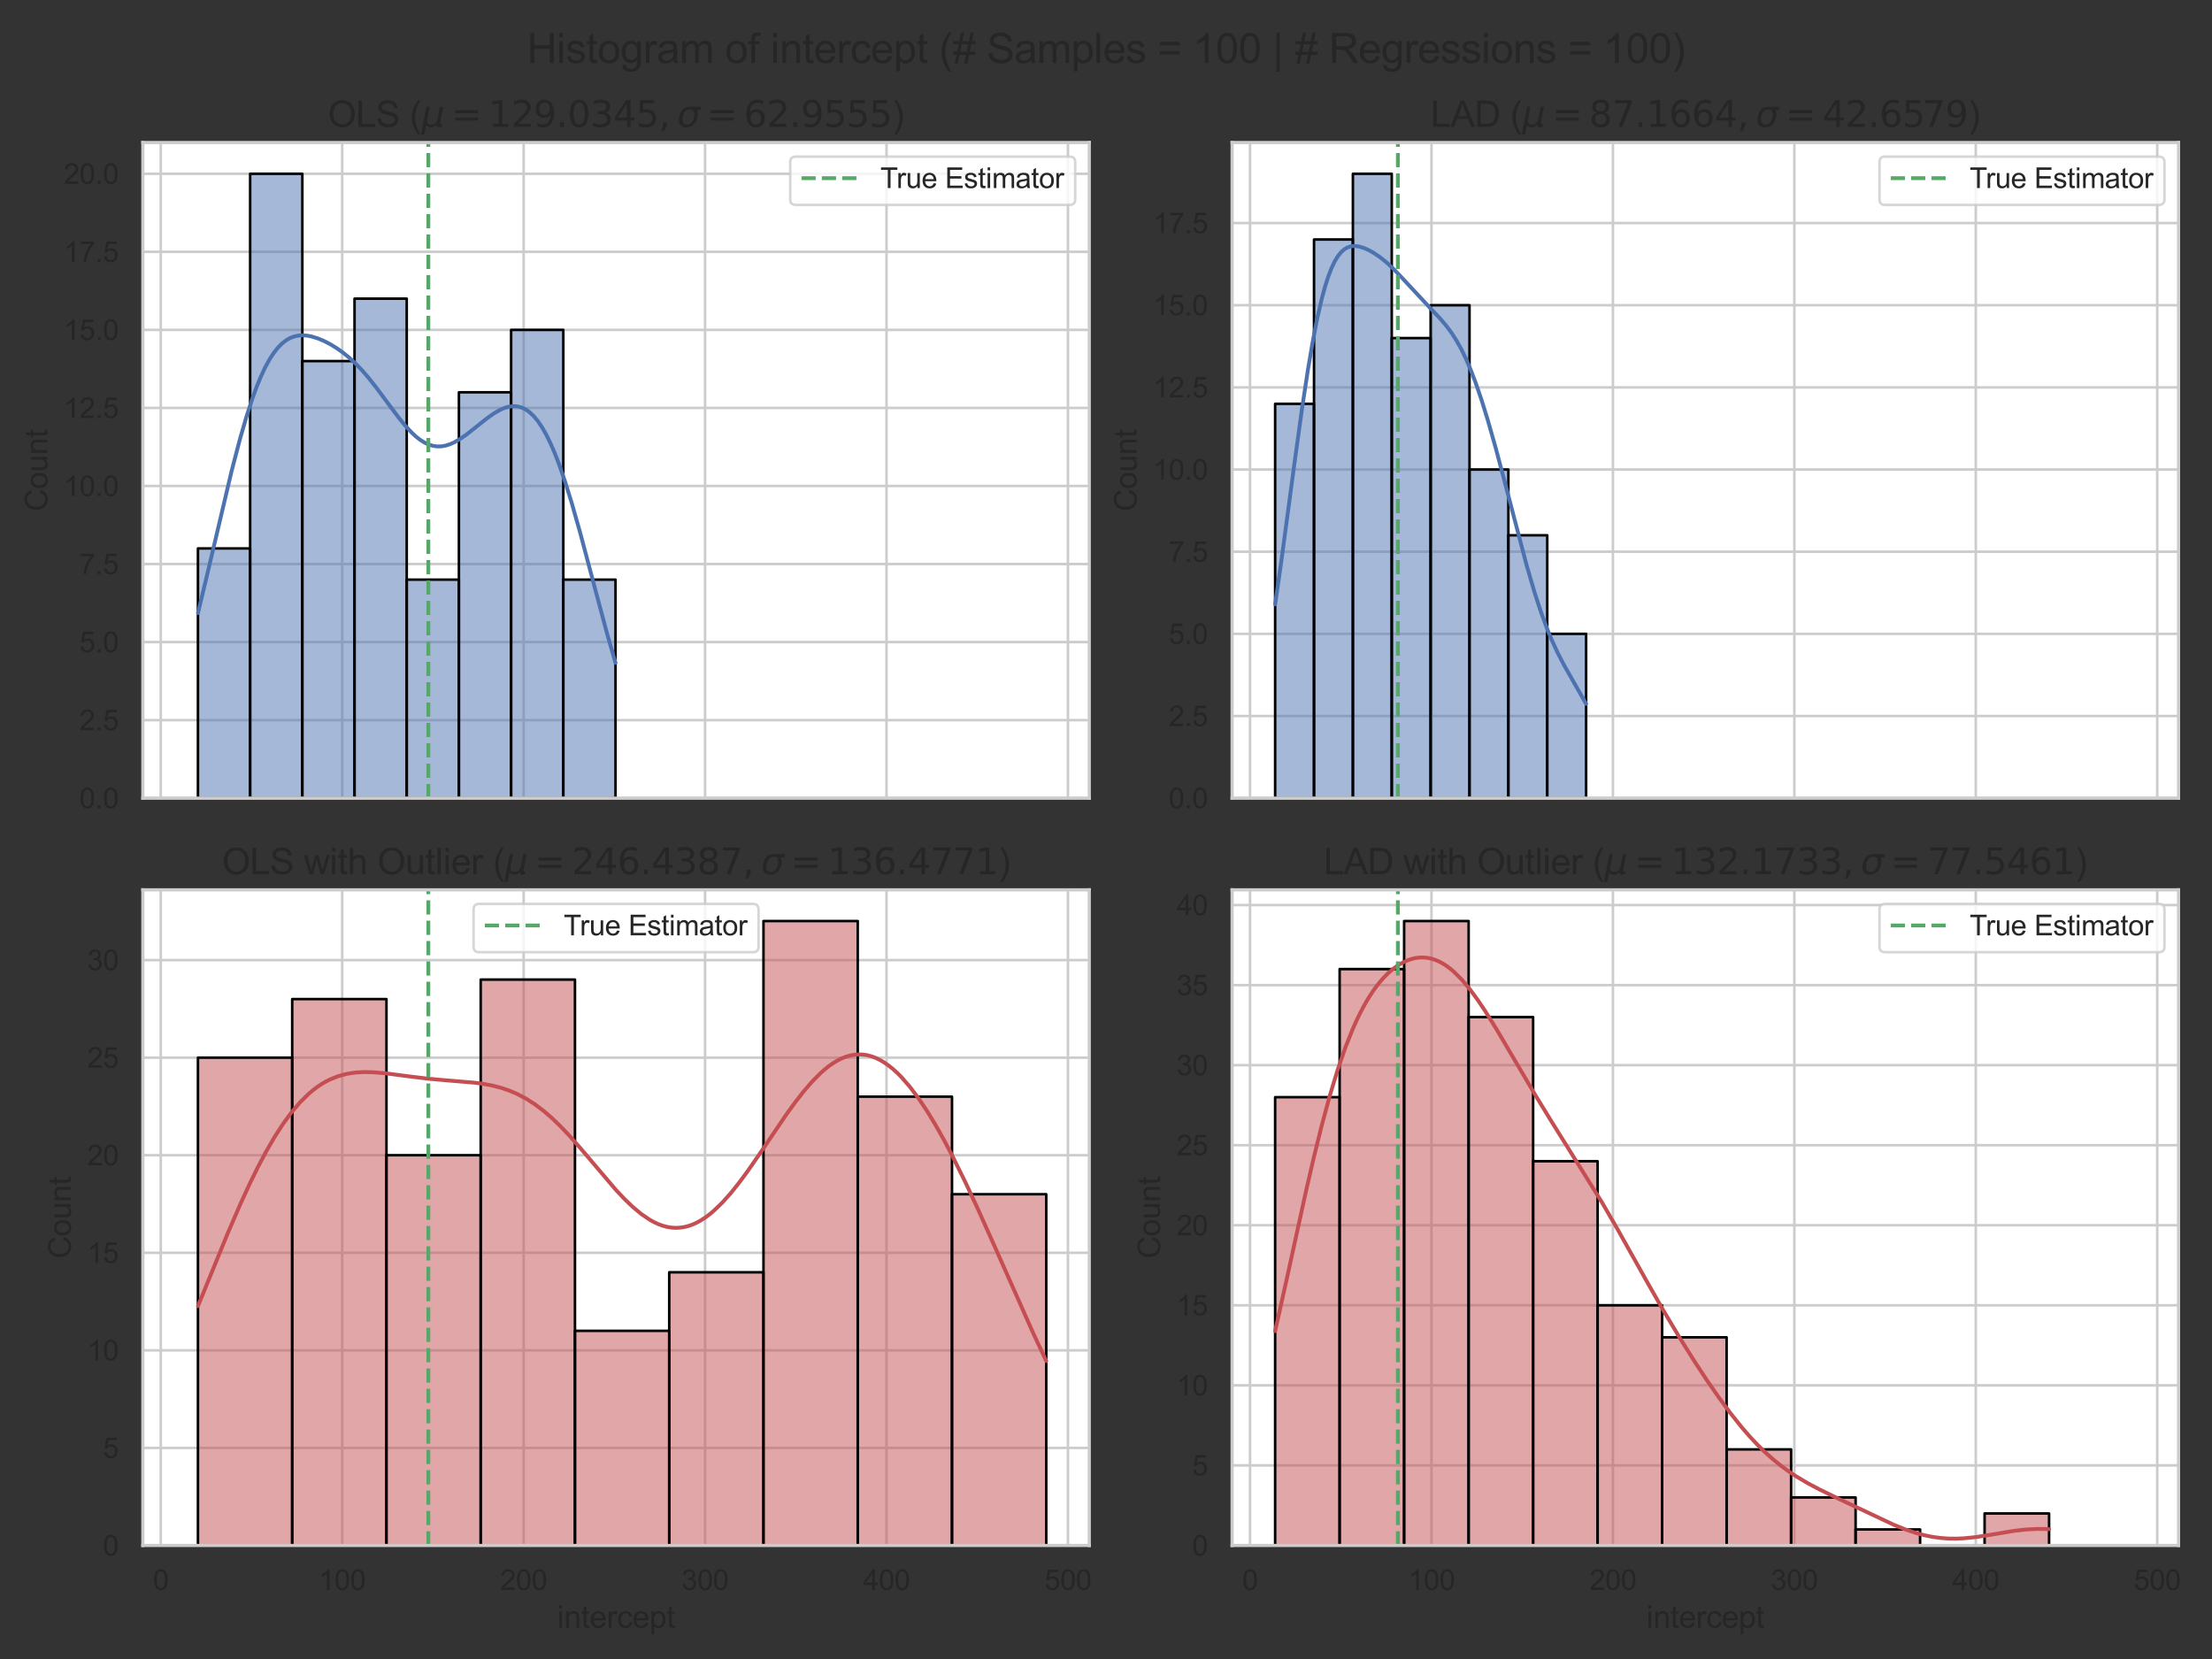 <?xml version="1.0" encoding="utf-8" standalone="no"?>
<!DOCTYPE svg PUBLIC "-//W3C//DTD SVG 1.1//EN"
  "http://www.w3.org/Graphics/SVG/1.1/DTD/svg11.dtd">
<svg xmlns:xlink="http://www.w3.org/1999/xlink" width="864pt" height="648pt" viewBox="0 0 864 648" xmlns="http://www.w3.org/2000/svg" version="1.1">
 <rect x="0" y="0" width="864" height="648" fill="#333333" stroke="none"/>
 <defs>
  <style type="text/css">*{stroke-linejoin: round; stroke-linecap: butt}</style>
 </defs>
 <g id="figure_1">
  <g id="patch_1">
   <path d="M 0 648 
L 864 648 
L 864 0 
L 0 0 
L 0 648 
z
" style="fill: none"/>
  </g>
  <g id="axes_1">
   <g id="patch_2">
    <path d="M 55.8 311.766 
L 425.466 311.766 
L 425.466 55.678 
L 55.8 55.678 
z
" style="fill: #ffffff"/>
   </g>
   <g id="matplotlib.axis_1">
    <g id="xtick_1">
     <g id="line2d_1">
      <path d="M 62.796 311.766 
L 62.796 55.678 
" clip-path="url(#pfc01e9ec43)" style="fill: none; stroke: #cccccc; stroke-linecap: round"/>
     </g>
    </g>
    <g id="xtick_2">
     <g id="line2d_2">
      <path d="M 133.664 311.766 
L 133.664 55.678 
" clip-path="url(#pfc01e9ec43)" style="fill: none; stroke: #cccccc; stroke-linecap: round"/>
     </g>
    </g>
    <g id="xtick_3">
     <g id="line2d_3">
      <path d="M 204.533 311.766 
L 204.533 55.678 
" clip-path="url(#pfc01e9ec43)" style="fill: none; stroke: #cccccc; stroke-linecap: round"/>
     </g>
    </g>
    <g id="xtick_4">
     <g id="line2d_4">
      <path d="M 275.401 311.766 
L 275.401 55.678 
" clip-path="url(#pfc01e9ec43)" style="fill: none; stroke: #cccccc; stroke-linecap: round"/>
     </g>
    </g>
    <g id="xtick_5">
     <g id="line2d_5">
      <path d="M 346.27 311.766 
L 346.27 55.678 
" clip-path="url(#pfc01e9ec43)" style="fill: none; stroke: #cccccc; stroke-linecap: round"/>
     </g>
    </g>
    <g id="xtick_6">
     <g id="line2d_6">
      <path d="M 417.138 311.766 
L 417.138 55.678 
" clip-path="url(#pfc01e9ec43)" style="fill: none; stroke: #cccccc; stroke-linecap: round"/>
     </g>
    </g>
   </g>
   <g id="matplotlib.axis_2">
    <g id="ytick_1">
     <g id="line2d_7">
      <path d="M 55.8 311.766 
L 425.466 311.766 
" clip-path="url(#pfc01e9ec43)" style="fill: none; stroke: #cccccc; stroke-linecap: round"/>
     </g>
     <g id="text_1">
      <!-- 0.0 -->
      <g style="fill: #262626" transform="translate(31.01 315.702) scale(0.11 -0.11)">
       <defs>
        <path id="ArialMT-30" d="M 266 2259 
Q 266 3072 433 3567 
Q 600 4063 929 4331 
Q 1259 4600 1759 4600 
Q 2128 4600 2406 4451 
Q 2684 4303 2865 4023 
Q 3047 3744 3150 3342 
Q 3253 2941 3253 2259 
Q 3253 1453 3087 958 
Q 2922 463 2592 192 
Q 2263 -78 1759 -78 
Q 1097 -78 719 397 
Q 266 969 266 2259 
z
M 844 2259 
Q 844 1131 1108 757 
Q 1372 384 1759 384 
Q 2147 384 2411 759 
Q 2675 1134 2675 2259 
Q 2675 3391 2411 3762 
Q 2147 4134 1753 4134 
Q 1366 4134 1134 3806 
Q 844 3388 844 2259 
z
" transform="scale(0.016)"/>
        <path id="ArialMT-2e" d="M 581 0 
L 581 641 
L 1222 641 
L 1222 0 
L 581 0 
z
" transform="scale(0.016)"/>
       </defs>
       <use xlink:href="#ArialMT-30"/>
       <use xlink:href="#ArialMT-2e" x="55.615"/>
       <use xlink:href="#ArialMT-30" x="83.398"/>
      </g>
     </g>
    </g>
    <g id="ytick_2">
     <g id="line2d_8">
      <path d="M 55.8 281.279 
L 425.466 281.279 
" clip-path="url(#pfc01e9ec43)" style="fill: none; stroke: #cccccc; stroke-linecap: round"/>
     </g>
     <g id="text_2">
      <!-- 2.5 -->
      <g style="fill: #262626" transform="translate(31.01 285.216) scale(0.11 -0.11)">
       <defs>
        <path id="ArialMT-32" d="M 3222 541 
L 3222 0 
L 194 0 
Q 188 203 259 391 
Q 375 700 629 1000 
Q 884 1300 1366 1694 
Q 2113 2306 2375 2664 
Q 2638 3022 2638 3341 
Q 2638 3675 2398 3904 
Q 2159 4134 1775 4134 
Q 1369 4134 1125 3890 
Q 881 3647 878 3216 
L 300 3275 
Q 359 3922 746 4261 
Q 1134 4600 1788 4600 
Q 2447 4600 2831 4234 
Q 3216 3869 3216 3328 
Q 3216 3053 3103 2787 
Q 2991 2522 2730 2228 
Q 2469 1934 1863 1422 
Q 1356 997 1212 845 
Q 1069 694 975 541 
L 3222 541 
z
" transform="scale(0.016)"/>
        <path id="ArialMT-35" d="M 266 1200 
L 856 1250 
Q 922 819 1161 601 
Q 1400 384 1738 384 
Q 2144 384 2425 690 
Q 2706 997 2706 1503 
Q 2706 1984 2436 2262 
Q 2166 2541 1728 2541 
Q 1456 2541 1237 2417 
Q 1019 2294 894 2097 
L 366 2166 
L 809 4519 
L 3088 4519 
L 3088 3981 
L 1259 3981 
L 1013 2750 
Q 1425 3038 1878 3038 
Q 2478 3038 2890 2622 
Q 3303 2206 3303 1553 
Q 3303 931 2941 478 
Q 2500 -78 1738 -78 
Q 1113 -78 717 272 
Q 322 622 266 1200 
z
" transform="scale(0.016)"/>
       </defs>
       <use xlink:href="#ArialMT-32"/>
       <use xlink:href="#ArialMT-2e" x="55.615"/>
       <use xlink:href="#ArialMT-35" x="83.398"/>
      </g>
     </g>
    </g>
    <g id="ytick_3">
     <g id="line2d_9">
      <path d="M 55.8 250.792 
L 425.466 250.792 
" clip-path="url(#pfc01e9ec43)" style="fill: none; stroke: #cccccc; stroke-linecap: round"/>
     </g>
     <g id="text_3">
      <!-- 5.0 -->
      <g style="fill: #262626" transform="translate(31.01 254.729) scale(0.11 -0.11)">
       <use xlink:href="#ArialMT-35"/>
       <use xlink:href="#ArialMT-2e" x="55.615"/>
       <use xlink:href="#ArialMT-30" x="83.398"/>
      </g>
     </g>
    </g>
    <g id="ytick_4">
     <g id="line2d_10">
      <path d="M 55.8 220.306 
L 425.466 220.306 
" clip-path="url(#pfc01e9ec43)" style="fill: none; stroke: #cccccc; stroke-linecap: round"/>
     </g>
     <g id="text_4">
      <!-- 7.5 -->
      <g style="fill: #262626" transform="translate(31.01 224.243) scale(0.11 -0.11)">
       <defs>
        <path id="ArialMT-37" d="M 303 3981 
L 303 4522 
L 3269 4522 
L 3269 4084 
Q 2831 3619 2401 2847 
Q 1972 2075 1738 1259 
Q 1569 684 1522 0 
L 944 0 
Q 953 541 1156 1306 
Q 1359 2072 1739 2783 
Q 2119 3494 2547 3981 
L 303 3981 
z
" transform="scale(0.016)"/>
       </defs>
       <use xlink:href="#ArialMT-37"/>
       <use xlink:href="#ArialMT-2e" x="55.615"/>
       <use xlink:href="#ArialMT-35" x="83.398"/>
      </g>
     </g>
    </g>
    <g id="ytick_5">
     <g id="line2d_11">
      <path d="M 55.8 189.819 
L 425.466 189.819 
" clip-path="url(#pfc01e9ec43)" style="fill: none; stroke: #cccccc; stroke-linecap: round"/>
     </g>
     <g id="text_5">
      <!-- 10.0 -->
      <g style="fill: #262626" transform="translate(24.893 193.756) scale(0.11 -0.11)">
       <defs>
        <path id="ArialMT-31" d="M 2384 0 
L 1822 0 
L 1822 3584 
Q 1619 3391 1289 3197 
Q 959 3003 697 2906 
L 697 3450 
Q 1169 3672 1522 3987 
Q 1875 4303 2022 4600 
L 2384 4600 
L 2384 0 
z
" transform="scale(0.016)"/>
       </defs>
       <use xlink:href="#ArialMT-31"/>
       <use xlink:href="#ArialMT-30" x="55.615"/>
       <use xlink:href="#ArialMT-2e" x="111.23"/>
       <use xlink:href="#ArialMT-30" x="139.014"/>
      </g>
     </g>
    </g>
    <g id="ytick_6">
     <g id="line2d_12">
      <path d="M 55.8 159.333 
L 425.466 159.333 
" clip-path="url(#pfc01e9ec43)" style="fill: none; stroke: #cccccc; stroke-linecap: round"/>
     </g>
     <g id="text_6">
      <!-- 12.5 -->
      <g style="fill: #262626" transform="translate(24.893 163.269) scale(0.11 -0.11)">
       <use xlink:href="#ArialMT-31"/>
       <use xlink:href="#ArialMT-32" x="55.615"/>
       <use xlink:href="#ArialMT-2e" x="111.23"/>
       <use xlink:href="#ArialMT-35" x="139.014"/>
      </g>
     </g>
    </g>
    <g id="ytick_7">
     <g id="line2d_13">
      <path d="M 55.8 128.846 
L 425.466 128.846 
" clip-path="url(#pfc01e9ec43)" style="fill: none; stroke: #cccccc; stroke-linecap: round"/>
     </g>
     <g id="text_7">
      <!-- 15.0 -->
      <g style="fill: #262626" transform="translate(24.893 132.783) scale(0.11 -0.11)">
       <use xlink:href="#ArialMT-31"/>
       <use xlink:href="#ArialMT-35" x="55.615"/>
       <use xlink:href="#ArialMT-2e" x="111.23"/>
       <use xlink:href="#ArialMT-30" x="139.014"/>
      </g>
     </g>
    </g>
    <g id="ytick_8">
     <g id="line2d_14">
      <path d="M 55.8 98.359 
L 425.466 98.359 
" clip-path="url(#pfc01e9ec43)" style="fill: none; stroke: #cccccc; stroke-linecap: round"/>
     </g>
     <g id="text_8">
      <!-- 17.5 -->
      <g style="fill: #262626" transform="translate(24.893 102.296) scale(0.11 -0.11)">
       <use xlink:href="#ArialMT-31"/>
       <use xlink:href="#ArialMT-37" x="55.615"/>
       <use xlink:href="#ArialMT-2e" x="111.23"/>
       <use xlink:href="#ArialMT-35" x="139.014"/>
      </g>
     </g>
    </g>
    <g id="ytick_9">
     <g id="line2d_15">
      <path d="M 55.8 67.873 
L 425.466 67.873 
" clip-path="url(#pfc01e9ec43)" style="fill: none; stroke: #cccccc; stroke-linecap: round"/>
     </g>
     <g id="text_9">
      <!-- 20.0 -->
      <g style="fill: #262626" transform="translate(24.893 71.81) scale(0.11 -0.11)">
       <use xlink:href="#ArialMT-32"/>
       <use xlink:href="#ArialMT-30" x="55.615"/>
       <use xlink:href="#ArialMT-2e" x="111.23"/>
       <use xlink:href="#ArialMT-30" x="139.014"/>
      </g>
     </g>
    </g>
    <g id="text_10">
     <!-- Count -->
     <g style="fill: #262626" transform="translate(18.508 199.732) rotate(-90) scale(0.12 -0.12)">
      <defs>
       <path id="ArialMT-43" d="M 3763 1606 
L 4369 1453 
Q 4178 706 3683 314 
Q 3188 -78 2472 -78 
Q 1731 -78 1267 223 
Q 803 525 561 1097 
Q 319 1669 319 2325 
Q 319 3041 592 3573 
Q 866 4106 1370 4382 
Q 1875 4659 2481 4659 
Q 3169 4659 3637 4309 
Q 4106 3959 4291 3325 
L 3694 3184 
Q 3534 3684 3231 3912 
Q 2928 4141 2469 4141 
Q 1941 4141 1586 3887 
Q 1231 3634 1087 3207 
Q 944 2781 944 2328 
Q 944 1744 1114 1308 
Q 1284 872 1643 656 
Q 2003 441 2422 441 
Q 2931 441 3284 734 
Q 3638 1028 3763 1606 
z
" transform="scale(0.016)"/>
       <path id="ArialMT-6f" d="M 213 1659 
Q 213 2581 725 3025 
Q 1153 3394 1769 3394 
Q 2453 3394 2887 2945 
Q 3322 2497 3322 1706 
Q 3322 1066 3130 698 
Q 2938 331 2570 128 
Q 2203 -75 1769 -75 
Q 1072 -75 642 372 
Q 213 819 213 1659 
z
M 791 1659 
Q 791 1022 1069 705 
Q 1347 388 1769 388 
Q 2188 388 2466 706 
Q 2744 1025 2744 1678 
Q 2744 2294 2464 2611 
Q 2184 2928 1769 2928 
Q 1347 2928 1069 2612 
Q 791 2297 791 1659 
z
" transform="scale(0.016)"/>
       <path id="ArialMT-75" d="M 2597 0 
L 2597 488 
Q 2209 -75 1544 -75 
Q 1250 -75 995 37 
Q 741 150 617 320 
Q 494 491 444 738 
Q 409 903 409 1263 
L 409 3319 
L 972 3319 
L 972 1478 
Q 972 1038 1006 884 
Q 1059 663 1231 536 
Q 1403 409 1656 409 
Q 1909 409 2131 539 
Q 2353 669 2445 892 
Q 2538 1116 2538 1541 
L 2538 3319 
L 3100 3319 
L 3100 0 
L 2597 0 
z
" transform="scale(0.016)"/>
       <path id="ArialMT-6e" d="M 422 0 
L 422 3319 
L 928 3319 
L 928 2847 
Q 1294 3394 1984 3394 
Q 2284 3394 2536 3286 
Q 2788 3178 2913 3003 
Q 3038 2828 3088 2588 
Q 3119 2431 3119 2041 
L 3119 0 
L 2556 0 
L 2556 2019 
Q 2556 2363 2490 2533 
Q 2425 2703 2258 2804 
Q 2091 2906 1866 2906 
Q 1506 2906 1245 2678 
Q 984 2450 984 1813 
L 984 0 
L 422 0 
z
" transform="scale(0.016)"/>
       <path id="ArialMT-74" d="M 1650 503 
L 1731 6 
Q 1494 -44 1306 -44 
Q 1000 -44 831 53 
Q 663 150 594 308 
Q 525 466 525 972 
L 525 2881 
L 113 2881 
L 113 3319 
L 525 3319 
L 525 4141 
L 1084 4478 
L 1084 3319 
L 1650 3319 
L 1650 2881 
L 1084 2881 
L 1084 941 
Q 1084 700 1114 631 
Q 1144 563 1211 522 
Q 1278 481 1403 481 
Q 1497 481 1650 503 
z
" transform="scale(0.016)"/>
      </defs>
      <use xlink:href="#ArialMT-43"/>
      <use xlink:href="#ArialMT-6f" x="72.217"/>
      <use xlink:href="#ArialMT-75" x="127.832"/>
      <use xlink:href="#ArialMT-6e" x="183.447"/>
      <use xlink:href="#ArialMT-74" x="239.062"/>
     </g>
    </g>
   </g>
   <g id="patch_3">
    <path d="M 77.318 311.766 
L 97.705 311.766 
L 97.705 214.208 
L 77.318 214.208 
z
" clip-path="url(#pfc01e9ec43)" style="fill: #4c72b0; fill-opacity: 0.5; stroke: #000000; stroke-linejoin: miter"/>
   </g>
   <g id="patch_4">
    <path d="M 97.705 311.766 
L 118.092 311.766 
L 118.092 67.873 
L 97.705 67.873 
z
" clip-path="url(#pfc01e9ec43)" style="fill: #4c72b0; fill-opacity: 0.5; stroke: #000000; stroke-linejoin: miter"/>
   </g>
   <g id="patch_5">
    <path d="M 118.092 311.766 
L 138.479 311.766 
L 138.479 141.041 
L 118.092 141.041 
z
" clip-path="url(#pfc01e9ec43)" style="fill: #4c72b0; fill-opacity: 0.5; stroke: #000000; stroke-linejoin: miter"/>
   </g>
   <g id="patch_6">
    <path d="M 138.479 311.766 
L 158.866 311.766 
L 158.866 116.651 
L 138.479 116.651 
z
" clip-path="url(#pfc01e9ec43)" style="fill: #4c72b0; fill-opacity: 0.5; stroke: #000000; stroke-linejoin: miter"/>
   </g>
   <g id="patch_7">
    <path d="M 158.866 311.766 
L 179.253 311.766 
L 179.253 226.403 
L 158.866 226.403 
z
" clip-path="url(#pfc01e9ec43)" style="fill: #4c72b0; fill-opacity: 0.5; stroke: #000000; stroke-linejoin: miter"/>
   </g>
   <g id="patch_8">
    <path d="M 179.253 311.766 
L 199.64 311.766 
L 199.64 153.235 
L 179.253 153.235 
z
" clip-path="url(#pfc01e9ec43)" style="fill: #4c72b0; fill-opacity: 0.5; stroke: #000000; stroke-linejoin: miter"/>
   </g>
   <g id="patch_9">
    <path d="M 199.64 311.766 
L 220.027 311.766 
L 220.027 128.846 
L 199.64 128.846 
z
" clip-path="url(#pfc01e9ec43)" style="fill: #4c72b0; fill-opacity: 0.5; stroke: #000000; stroke-linejoin: miter"/>
   </g>
   <g id="patch_10">
    <path d="M 220.027 311.766 
L 240.414 311.766 
L 240.414 226.403 
L 220.027 226.403 
z
" clip-path="url(#pfc01e9ec43)" style="fill: #4c72b0; fill-opacity: 0.5; stroke: #000000; stroke-linejoin: miter"/>
   </g>
   <g id="line2d_16">
    <path d="M 77.318 239.495 
L 81.416 222.358 
L 90.431 184.116 
L 93.709 171.564 
L 96.168 163.069 
L 98.627 155.516 
L 100.266 151.052 
L 101.905 147.067 
L 103.544 143.565 
L 105.183 140.546 
L 106.823 137.995 
L 108.462 135.894 
L 110.101 134.217 
L 111.74 132.931 
L 113.379 132.002 
L 115.018 131.391 
L 116.658 131.06 
L 118.297 130.974 
L 119.936 131.097 
L 121.575 131.4 
L 124.034 132.135 
L 126.493 133.154 
L 128.951 134.418 
L 131.41 135.916 
L 133.869 137.652 
L 136.328 139.644 
L 138.786 141.909 
L 141.245 144.453 
L 143.704 147.27 
L 146.982 151.39 
L 151.9 158.03 
L 155.998 163.475 
L 158.456 166.458 
L 160.915 169.085 
L 162.554 170.586 
L 164.193 171.859 
L 165.832 172.884 
L 167.472 173.647 
L 169.111 174.143 
L 170.75 174.372 
L 172.389 174.34 
L 174.028 174.059 
L 175.667 173.549 
L 177.307 172.831 
L 179.765 171.423 
L 182.224 169.709 
L 186.322 166.474 
L 190.42 163.23 
L 192.879 161.504 
L 195.337 160.086 
L 196.977 159.37 
L 198.616 158.878 
L 200.255 158.645 
L 201.894 158.706 
L 203.533 159.092 
L 205.172 159.836 
L 206.812 160.967 
L 208.451 162.509 
L 210.09 164.483 
L 211.729 166.904 
L 213.368 169.781 
L 215.007 173.115 
L 216.647 176.898 
L 218.286 181.116 
L 220.744 188.201 
L 223.203 196.092 
L 226.482 207.602 
L 231.399 226.079 
L 237.136 247.555 
L 240.414 258.941 
L 240.414 258.941 
" clip-path="url(#pfc01e9ec43)" style="fill: none; stroke: #4c72b0; stroke-width: 1.5; stroke-linecap: round"/>
   </g>
   <g id="line2d_17">
    <path d="M 167.31 311.766 
L 167.31 55.678 
" clip-path="url(#pfc01e9ec43)" style="fill: none; stroke-dasharray: 5.55,2.4; stroke-dashoffset: 0; stroke: #55a868; stroke-width: 1.5"/>
   </g>
   <g id="patch_11">
    <path d="M 55.8 311.766 
L 55.8 55.678 
" style="fill: none; stroke: #cccccc; stroke-width: 1.25; stroke-linejoin: miter; stroke-linecap: square"/>
   </g>
   <g id="patch_12">
    <path d="M 425.466 311.766 
L 425.466 55.678 
" style="fill: none; stroke: #cccccc; stroke-width: 1.25; stroke-linejoin: miter; stroke-linecap: square"/>
   </g>
   <g id="patch_13">
    <path d="M 55.8 311.766 
L 425.466 311.766 
" style="fill: none; stroke: #cccccc; stroke-width: 1.25; stroke-linejoin: miter; stroke-linecap: square"/>
   </g>
   <g id="patch_14">
    <path d="M 55.8 55.678 
L 425.466 55.678 
" style="fill: none; stroke: #cccccc; stroke-width: 1.25; stroke-linejoin: miter; stroke-linecap: square"/>
   </g>
   <g id="text_11">
    <!-- OLS ($\mu = 129.0345, \sigma = 62.9555$) -->
    <g style="fill: #262626" transform="translate(128.073 49.678) scale(0.14 -0.14)">
     <defs>
      <path id="ArialMT-4f" d="M 309 2231 
Q 309 3372 921 4017 
Q 1534 4663 2503 4663 
Q 3138 4663 3647 4359 
Q 4156 4056 4423 3514 
Q 4691 2972 4691 2284 
Q 4691 1588 4409 1038 
Q 4128 488 3612 205 
Q 3097 -78 2500 -78 
Q 1853 -78 1343 234 
Q 834 547 571 1087 
Q 309 1628 309 2231 
z
M 934 2222 
Q 934 1394 1379 917 
Q 1825 441 2497 441 
Q 3181 441 3623 922 
Q 4066 1403 4066 2288 
Q 4066 2847 3877 3264 
Q 3688 3681 3323 3911 
Q 2959 4141 2506 4141 
Q 1863 4141 1398 3698 
Q 934 3256 934 2222 
z
" transform="scale(0.016)"/>
      <path id="ArialMT-4c" d="M 469 0 
L 469 4581 
L 1075 4581 
L 1075 541 
L 3331 541 
L 3331 0 
L 469 0 
z
" transform="scale(0.016)"/>
      <path id="ArialMT-53" d="M 288 1472 
L 859 1522 
Q 900 1178 1048 958 
Q 1197 738 1509 602 
Q 1822 466 2213 466 
Q 2559 466 2825 569 
Q 3091 672 3220 851 
Q 3350 1031 3350 1244 
Q 3350 1459 3225 1620 
Q 3100 1781 2813 1891 
Q 2628 1963 1997 2114 
Q 1366 2266 1113 2400 
Q 784 2572 623 2826 
Q 463 3081 463 3397 
Q 463 3744 659 4045 
Q 856 4347 1234 4503 
Q 1613 4659 2075 4659 
Q 2584 4659 2973 4495 
Q 3363 4331 3572 4012 
Q 3781 3694 3797 3291 
L 3216 3247 
Q 3169 3681 2898 3903 
Q 2628 4125 2100 4125 
Q 1550 4125 1298 3923 
Q 1047 3722 1047 3438 
Q 1047 3191 1225 3031 
Q 1400 2872 2139 2705 
Q 2878 2538 3153 2413 
Q 3553 2228 3743 1945 
Q 3934 1663 3934 1294 
Q 3934 928 3725 604 
Q 3516 281 3123 101 
Q 2731 -78 2241 -78 
Q 1619 -78 1198 103 
Q 778 284 539 648 
Q 300 1013 288 1472 
z
" transform="scale(0.016)"/>
      <path id="ArialMT-20" transform="scale(0.016)"/>
      <path id="ArialMT-28" d="M 1497 -1347 
Q 1031 -759 709 28 
Q 388 816 388 1659 
Q 388 2403 628 3084 
Q 909 3875 1497 4659 
L 1900 4659 
Q 1522 4009 1400 3731 
Q 1209 3300 1100 2831 
Q 966 2247 966 1656 
Q 966 153 1900 -1347 
L 1497 -1347 
z
" transform="scale(0.016)"/>
      <path id="DejaVuSans-Oblique-3bc" d="M -84 -1331 
L 856 3500 
L 1434 3500 
L 1009 1322 
Q 997 1256 987 1175 
Q 978 1094 978 1013 
Q 978 722 1161 565 
Q 1344 409 1684 409 
Q 2147 409 2431 671 
Q 2716 934 2816 1459 
L 3213 3500 
L 3788 3500 
L 3266 809 
Q 3253 750 3248 706 
Q 3244 663 3244 628 
Q 3244 531 3283 486 
Q 3322 441 3406 441 
Q 3438 441 3492 456 
Q 3547 472 3647 513 
L 3559 50 
Q 3422 -19 3297 -55 
Q 3172 -91 3053 -91 
Q 2847 -91 2730 40 
Q 2613 172 2613 403 
Q 2438 153 2195 31 
Q 1953 -91 1625 -91 
Q 1334 -91 1117 43 
Q 900 178 831 397 
L 494 -1331 
L -84 -1331 
z
" transform="scale(0.016)"/>
      <path id="DejaVuSans-3d" d="M 678 2906 
L 4684 2906 
L 4684 2381 
L 678 2381 
L 678 2906 
z
M 678 1631 
L 4684 1631 
L 4684 1100 
L 678 1100 
L 678 1631 
z
" transform="scale(0.016)"/>
      <path id="DejaVuSans-31" d="M 794 531 
L 1825 531 
L 1825 4091 
L 703 3866 
L 703 4441 
L 1819 4666 
L 2450 4666 
L 2450 531 
L 3481 531 
L 3481 0 
L 794 0 
L 794 531 
z
" transform="scale(0.016)"/>
      <path id="DejaVuSans-32" d="M 1228 531 
L 3431 531 
L 3431 0 
L 469 0 
L 469 531 
Q 828 903 1448 1529 
Q 2069 2156 2228 2338 
Q 2531 2678 2651 2914 
Q 2772 3150 2772 3378 
Q 2772 3750 2511 3984 
Q 2250 4219 1831 4219 
Q 1534 4219 1204 4116 
Q 875 4013 500 3803 
L 500 4441 
Q 881 4594 1212 4672 
Q 1544 4750 1819 4750 
Q 2544 4750 2975 4387 
Q 3406 4025 3406 3419 
Q 3406 3131 3298 2873 
Q 3191 2616 2906 2266 
Q 2828 2175 2409 1742 
Q 1991 1309 1228 531 
z
" transform="scale(0.016)"/>
      <path id="DejaVuSans-39" d="M 703 97 
L 703 672 
Q 941 559 1184 500 
Q 1428 441 1663 441 
Q 2288 441 2617 861 
Q 2947 1281 2994 2138 
Q 2813 1869 2534 1725 
Q 2256 1581 1919 1581 
Q 1219 1581 811 2004 
Q 403 2428 403 3163 
Q 403 3881 828 4315 
Q 1253 4750 1959 4750 
Q 2769 4750 3195 4129 
Q 3622 3509 3622 2328 
Q 3622 1225 3098 567 
Q 2575 -91 1691 -91 
Q 1453 -91 1209 -44 
Q 966 3 703 97 
z
M 1959 2075 
Q 2384 2075 2632 2365 
Q 2881 2656 2881 3163 
Q 2881 3666 2632 3958 
Q 2384 4250 1959 4250 
Q 1534 4250 1286 3958 
Q 1038 3666 1038 3163 
Q 1038 2656 1286 2365 
Q 1534 2075 1959 2075 
z
" transform="scale(0.016)"/>
      <path id="DejaVuSans-2e" d="M 684 794 
L 1344 794 
L 1344 0 
L 684 0 
L 684 794 
z
" transform="scale(0.016)"/>
      <path id="DejaVuSans-30" d="M 2034 4250 
Q 1547 4250 1301 3770 
Q 1056 3291 1056 2328 
Q 1056 1369 1301 889 
Q 1547 409 2034 409 
Q 2525 409 2770 889 
Q 3016 1369 3016 2328 
Q 3016 3291 2770 3770 
Q 2525 4250 2034 4250 
z
M 2034 4750 
Q 2819 4750 3233 4129 
Q 3647 3509 3647 2328 
Q 3647 1150 3233 529 
Q 2819 -91 2034 -91 
Q 1250 -91 836 529 
Q 422 1150 422 2328 
Q 422 3509 836 4129 
Q 1250 4750 2034 4750 
z
" transform="scale(0.016)"/>
      <path id="DejaVuSans-33" d="M 2597 2516 
Q 3050 2419 3304 2112 
Q 3559 1806 3559 1356 
Q 3559 666 3084 287 
Q 2609 -91 1734 -91 
Q 1441 -91 1130 -33 
Q 819 25 488 141 
L 488 750 
Q 750 597 1062 519 
Q 1375 441 1716 441 
Q 2309 441 2620 675 
Q 2931 909 2931 1356 
Q 2931 1769 2642 2001 
Q 2353 2234 1838 2234 
L 1294 2234 
L 1294 2753 
L 1863 2753 
Q 2328 2753 2575 2939 
Q 2822 3125 2822 3475 
Q 2822 3834 2567 4026 
Q 2313 4219 1838 4219 
Q 1578 4219 1281 4162 
Q 984 4106 628 3988 
L 628 4550 
Q 988 4650 1302 4700 
Q 1616 4750 1894 4750 
Q 2613 4750 3031 4423 
Q 3450 4097 3450 3541 
Q 3450 3153 3228 2886 
Q 3006 2619 2597 2516 
z
" transform="scale(0.016)"/>
      <path id="DejaVuSans-34" d="M 2419 4116 
L 825 1625 
L 2419 1625 
L 2419 4116 
z
M 2253 4666 
L 3047 4666 
L 3047 1625 
L 3713 1625 
L 3713 1100 
L 3047 1100 
L 3047 0 
L 2419 0 
L 2419 1100 
L 313 1100 
L 313 1709 
L 2253 4666 
z
" transform="scale(0.016)"/>
      <path id="DejaVuSans-35" d="M 691 4666 
L 3169 4666 
L 3169 4134 
L 1269 4134 
L 1269 2991 
Q 1406 3038 1543 3061 
Q 1681 3084 1819 3084 
Q 2600 3084 3056 2656 
Q 3513 2228 3513 1497 
Q 3513 744 3044 326 
Q 2575 -91 1722 -91 
Q 1428 -91 1123 -41 
Q 819 9 494 109 
L 494 744 
Q 775 591 1075 516 
Q 1375 441 1709 441 
Q 2250 441 2565 725 
Q 2881 1009 2881 1497 
Q 2881 1984 2565 2268 
Q 2250 2553 1709 2553 
Q 1456 2553 1204 2497 
Q 953 2441 691 2322 
L 691 4666 
z
" transform="scale(0.016)"/>
      <path id="DejaVuSans-2c" d="M 750 794 
L 1409 794 
L 1409 256 
L 897 -744 
L 494 -744 
L 750 256 
L 750 794 
z
" transform="scale(0.016)"/>
      <path id="DejaVuSans-Oblique-3c3" d="M 2219 3044 
Q 1744 3044 1422 2700 
Q 1081 2341 969 1747 
Q 844 1119 1044 756 
Q 1241 397 1706 397 
Q 2166 397 2503 759 
Q 2844 1122 2966 1747 
Q 3075 2319 2881 2700 
Q 2700 3044 2219 3044 
z
M 2309 3503 
L 4219 3500 
L 4106 2925 
L 3463 2925 
Q 3706 2438 3575 1747 
Q 3406 888 2884 400 
Q 2359 -91 1609 -91 
Q 856 -91 525 400 
Q 194 888 363 1747 
Q 528 2609 1050 3097 
Q 1484 3503 2309 3503 
z
" transform="scale(0.016)"/>
      <path id="DejaVuSans-36" d="M 2113 2584 
Q 1688 2584 1439 2293 
Q 1191 2003 1191 1497 
Q 1191 994 1439 701 
Q 1688 409 2113 409 
Q 2538 409 2786 701 
Q 3034 994 3034 1497 
Q 3034 2003 2786 2293 
Q 2538 2584 2113 2584 
z
M 3366 4563 
L 3366 3988 
Q 3128 4100 2886 4159 
Q 2644 4219 2406 4219 
Q 1781 4219 1451 3797 
Q 1122 3375 1075 2522 
Q 1259 2794 1537 2939 
Q 1816 3084 2150 3084 
Q 2853 3084 3261 2657 
Q 3669 2231 3669 1497 
Q 3669 778 3244 343 
Q 2819 -91 2113 -91 
Q 1303 -91 875 529 
Q 447 1150 447 2328 
Q 447 3434 972 4092 
Q 1497 4750 2381 4750 
Q 2619 4750 2861 4703 
Q 3103 4656 3366 4563 
z
" transform="scale(0.016)"/>
      <path id="ArialMT-29" d="M 791 -1347 
L 388 -1347 
Q 1322 153 1322 1656 
Q 1322 2244 1188 2822 
Q 1081 3291 891 3722 
Q 769 4003 388 4659 
L 791 4659 
Q 1378 3875 1659 3084 
Q 1900 2403 1900 1659 
Q 1900 816 1576 28 
Q 1253 -759 791 -1347 
z
" transform="scale(0.016)"/>
     </defs>
     <use xlink:href="#ArialMT-4f" transform="translate(0 0.781)"/>
     <use xlink:href="#ArialMT-4c" transform="translate(77.783 0.781)"/>
     <use xlink:href="#ArialMT-53" transform="translate(133.398 0.781)"/>
     <use xlink:href="#ArialMT-20" transform="translate(200.098 0.781)"/>
     <use xlink:href="#ArialMT-28" transform="translate(227.881 0.781)"/>
     <use xlink:href="#DejaVuSans-Oblique-3bc" transform="translate(261.182 0.781)"/>
     <use xlink:href="#DejaVuSans-3d" transform="translate(344.287 0.781)"/>
     <use xlink:href="#DejaVuSans-31" transform="translate(447.559 0.781)"/>
     <use xlink:href="#DejaVuSans-32" transform="translate(511.182 0.781)"/>
     <use xlink:href="#DejaVuSans-39" transform="translate(573.055 0.781)"/>
     <use xlink:href="#DejaVuSans-2e" transform="translate(636.678 0.781)"/>
     <use xlink:href="#DejaVuSans-30" transform="translate(668.465 0.781)"/>
     <use xlink:href="#DejaVuSans-33" transform="translate(732.088 0.781)"/>
     <use xlink:href="#DejaVuSans-34" transform="translate(795.711 0.781)"/>
     <use xlink:href="#DejaVuSans-35" transform="translate(859.334 0.781)"/>
     <use xlink:href="#DejaVuSans-2c" transform="translate(922.957 0.781)"/>
     <use xlink:href="#DejaVuSans-Oblique-3c3" transform="translate(974.227 0.781)"/>
     <use xlink:href="#DejaVuSans-3d" transform="translate(1057.088 0.781)"/>
     <use xlink:href="#DejaVuSans-36" transform="translate(1160.359 0.781)"/>
     <use xlink:href="#DejaVuSans-32" transform="translate(1223.982 0.781)"/>
     <use xlink:href="#DejaVuSans-2e" transform="translate(1287.605 0.781)"/>
     <use xlink:href="#DejaVuSans-39" transform="translate(1319.393 0.781)"/>
     <use xlink:href="#DejaVuSans-35" transform="translate(1383.016 0.781)"/>
     <use xlink:href="#DejaVuSans-35" transform="translate(1446.639 0.781)"/>
     <use xlink:href="#DejaVuSans-35" transform="translate(1510.262 0.781)"/>
     <use xlink:href="#ArialMT-29" transform="translate(1573.885 0.781)"/>
    </g>
   </g>
   <g id="legend_1">
    <g id="patch_15">
     <path d="M 310.854 80.038 
L 417.766 80.038 
Q 419.966 80.038 419.966 77.838 
L 419.966 63.378 
Q 419.966 61.178 417.766 61.178 
L 310.854 61.178 
Q 308.654 61.178 308.654 63.378 
L 308.654 77.838 
Q 308.654 80.038 310.854 80.038 
z
" style="fill: #ffffff; opacity: 0.8; stroke: #cccccc; stroke-linejoin: miter"/>
    </g>
    <g id="line2d_18">
     <path d="M 313.054 69.602 
L 324.054 69.602 
L 335.054 69.602 
" style="fill: none; stroke-dasharray: 5.55,2.4; stroke-dashoffset: 0; stroke: #55a868; stroke-width: 1.5"/>
    </g>
    <g id="text_12">
     <!-- True Estimator -->
     <g style="fill: #262626" transform="translate(343.854 73.452) scale(0.11 -0.11)">
      <defs>
       <path id="ArialMT-54" d="M 1659 0 
L 1659 4041 
L 150 4041 
L 150 4581 
L 3781 4581 
L 3781 4041 
L 2266 4041 
L 2266 0 
L 1659 0 
z
" transform="scale(0.016)"/>
       <path id="ArialMT-72" d="M 416 0 
L 416 3319 
L 922 3319 
L 922 2816 
Q 1116 3169 1280 3281 
Q 1444 3394 1641 3394 
Q 1925 3394 2219 3213 
L 2025 2691 
Q 1819 2813 1613 2813 
Q 1428 2813 1281 2702 
Q 1134 2591 1072 2394 
Q 978 2094 978 1738 
L 978 0 
L 416 0 
z
" transform="scale(0.016)"/>
       <path id="ArialMT-65" d="M 2694 1069 
L 3275 997 
Q 3138 488 2766 206 
Q 2394 -75 1816 -75 
Q 1088 -75 661 373 
Q 234 822 234 1631 
Q 234 2469 665 2931 
Q 1097 3394 1784 3394 
Q 2450 3394 2872 2941 
Q 3294 2488 3294 1666 
Q 3294 1616 3291 1516 
L 816 1516 
Q 847 969 1125 678 
Q 1403 388 1819 388 
Q 2128 388 2347 550 
Q 2566 713 2694 1069 
z
M 847 1978 
L 2700 1978 
Q 2663 2397 2488 2606 
Q 2219 2931 1791 2931 
Q 1403 2931 1139 2672 
Q 875 2413 847 1978 
z
" transform="scale(0.016)"/>
       <path id="ArialMT-45" d="M 506 0 
L 506 4581 
L 3819 4581 
L 3819 4041 
L 1113 4041 
L 1113 2638 
L 3647 2638 
L 3647 2100 
L 1113 2100 
L 1113 541 
L 3925 541 
L 3925 0 
L 506 0 
z
" transform="scale(0.016)"/>
       <path id="ArialMT-73" d="M 197 991 
L 753 1078 
Q 800 744 1014 566 
Q 1228 388 1613 388 
Q 2000 388 2187 545 
Q 2375 703 2375 916 
Q 2375 1106 2209 1216 
Q 2094 1291 1634 1406 
Q 1016 1563 777 1677 
Q 538 1791 414 1992 
Q 291 2194 291 2438 
Q 291 2659 392 2848 
Q 494 3038 669 3163 
Q 800 3259 1026 3326 
Q 1253 3394 1513 3394 
Q 1903 3394 2198 3281 
Q 2494 3169 2634 2976 
Q 2775 2784 2828 2463 
L 2278 2388 
Q 2241 2644 2061 2787 
Q 1881 2931 1553 2931 
Q 1166 2931 1000 2803 
Q 834 2675 834 2503 
Q 834 2394 903 2306 
Q 972 2216 1119 2156 
Q 1203 2125 1616 2013 
Q 2213 1853 2448 1751 
Q 2684 1650 2818 1456 
Q 2953 1263 2953 975 
Q 2953 694 2789 445 
Q 2625 197 2315 61 
Q 2006 -75 1616 -75 
Q 969 -75 630 194 
Q 291 463 197 991 
z
" transform="scale(0.016)"/>
       <path id="ArialMT-69" d="M 425 3934 
L 425 4581 
L 988 4581 
L 988 3934 
L 425 3934 
z
M 425 0 
L 425 3319 
L 988 3319 
L 988 0 
L 425 0 
z
" transform="scale(0.016)"/>
       <path id="ArialMT-6d" d="M 422 0 
L 422 3319 
L 925 3319 
L 925 2853 
Q 1081 3097 1340 3245 
Q 1600 3394 1931 3394 
Q 2300 3394 2536 3241 
Q 2772 3088 2869 2813 
Q 3263 3394 3894 3394 
Q 4388 3394 4653 3120 
Q 4919 2847 4919 2278 
L 4919 0 
L 4359 0 
L 4359 2091 
Q 4359 2428 4304 2576 
Q 4250 2725 4106 2815 
Q 3963 2906 3769 2906 
Q 3419 2906 3187 2673 
Q 2956 2441 2956 1928 
L 2956 0 
L 2394 0 
L 2394 2156 
Q 2394 2531 2256 2718 
Q 2119 2906 1806 2906 
Q 1569 2906 1367 2781 
Q 1166 2656 1075 2415 
Q 984 2175 984 1722 
L 984 0 
L 422 0 
z
" transform="scale(0.016)"/>
       <path id="ArialMT-61" d="M 2588 409 
Q 2275 144 1986 34 
Q 1697 -75 1366 -75 
Q 819 -75 525 192 
Q 231 459 231 875 
Q 231 1119 342 1320 
Q 453 1522 633 1644 
Q 813 1766 1038 1828 
Q 1203 1872 1538 1913 
Q 2219 1994 2541 2106 
Q 2544 2222 2544 2253 
Q 2544 2597 2384 2738 
Q 2169 2928 1744 2928 
Q 1347 2928 1158 2789 
Q 969 2650 878 2297 
L 328 2372 
Q 403 2725 575 2942 
Q 747 3159 1072 3276 
Q 1397 3394 1825 3394 
Q 2250 3394 2515 3294 
Q 2781 3194 2906 3042 
Q 3031 2891 3081 2659 
Q 3109 2516 3109 2141 
L 3109 1391 
Q 3109 606 3145 398 
Q 3181 191 3288 0 
L 2700 0 
Q 2613 175 2588 409 
z
M 2541 1666 
Q 2234 1541 1622 1453 
Q 1275 1403 1131 1340 
Q 988 1278 909 1158 
Q 831 1038 831 891 
Q 831 666 1001 516 
Q 1172 366 1500 366 
Q 1825 366 2078 508 
Q 2331 650 2450 897 
Q 2541 1088 2541 1459 
L 2541 1666 
z
" transform="scale(0.016)"/>
      </defs>
      <use xlink:href="#ArialMT-54"/>
      <use xlink:href="#ArialMT-72" x="57.334"/>
      <use xlink:href="#ArialMT-75" x="90.635"/>
      <use xlink:href="#ArialMT-65" x="146.25"/>
      <use xlink:href="#ArialMT-20" x="201.865"/>
      <use xlink:href="#ArialMT-45" x="229.648"/>
      <use xlink:href="#ArialMT-73" x="296.348"/>
      <use xlink:href="#ArialMT-74" x="346.348"/>
      <use xlink:href="#ArialMT-69" x="374.131"/>
      <use xlink:href="#ArialMT-6d" x="396.348"/>
      <use xlink:href="#ArialMT-61" x="479.648"/>
      <use xlink:href="#ArialMT-74" x="535.264"/>
      <use xlink:href="#ArialMT-6f" x="563.047"/>
      <use xlink:href="#ArialMT-72" x="618.662"/>
     </g>
    </g>
   </g>
  </g>
  <g id="axes_2">
   <g id="patch_16">
    <path d="M 481.266 311.766 
L 850.932 311.766 
L 850.932 55.678 
L 481.266 55.678 
z
" style="fill: #ffffff"/>
   </g>
   <g id="matplotlib.axis_3">
    <g id="xtick_7">
     <g id="line2d_19">
      <path d="M 488.262 311.766 
L 488.262 55.678 
" clip-path="url(#p7d2c252174)" style="fill: none; stroke: #cccccc; stroke-linecap: round"/>
     </g>
    </g>
    <g id="xtick_8">
     <g id="line2d_20">
      <path d="M 559.13 311.766 
L 559.13 55.678 
" clip-path="url(#p7d2c252174)" style="fill: none; stroke: #cccccc; stroke-linecap: round"/>
     </g>
    </g>
    <g id="xtick_9">
     <g id="line2d_21">
      <path d="M 629.999 311.766 
L 629.999 55.678 
" clip-path="url(#p7d2c252174)" style="fill: none; stroke: #cccccc; stroke-linecap: round"/>
     </g>
    </g>
    <g id="xtick_10">
     <g id="line2d_22">
      <path d="M 700.867 311.766 
L 700.867 55.678 
" clip-path="url(#p7d2c252174)" style="fill: none; stroke: #cccccc; stroke-linecap: round"/>
     </g>
    </g>
    <g id="xtick_11">
     <g id="line2d_23">
      <path d="M 771.735 311.766 
L 771.735 55.678 
" clip-path="url(#p7d2c252174)" style="fill: none; stroke: #cccccc; stroke-linecap: round"/>
     </g>
    </g>
    <g id="xtick_12">
     <g id="line2d_24">
      <path d="M 842.604 311.766 
L 842.604 55.678 
" clip-path="url(#p7d2c252174)" style="fill: none; stroke: #cccccc; stroke-linecap: round"/>
     </g>
    </g>
   </g>
   <g id="matplotlib.axis_4">
    <g id="ytick_10">
     <g id="line2d_25">
      <path d="M 481.266 311.766 
L 850.932 311.766 
" clip-path="url(#p7d2c252174)" style="fill: none; stroke: #cccccc; stroke-linecap: round"/>
     </g>
     <g id="text_13">
      <!-- 0.0 -->
      <g style="fill: #262626" transform="translate(456.476 315.702) scale(0.11 -0.11)">
       <use xlink:href="#ArialMT-30"/>
       <use xlink:href="#ArialMT-2e" x="55.615"/>
       <use xlink:href="#ArialMT-30" x="83.398"/>
      </g>
     </g>
    </g>
    <g id="ytick_11">
     <g id="line2d_26">
      <path d="M 481.266 279.674 
L 850.932 279.674 
" clip-path="url(#p7d2c252174)" style="fill: none; stroke: #cccccc; stroke-linecap: round"/>
     </g>
     <g id="text_14">
      <!-- 2.5 -->
      <g style="fill: #262626" transform="translate(456.476 283.611) scale(0.11 -0.11)">
       <use xlink:href="#ArialMT-32"/>
       <use xlink:href="#ArialMT-2e" x="55.615"/>
       <use xlink:href="#ArialMT-35" x="83.398"/>
      </g>
     </g>
    </g>
    <g id="ytick_12">
     <g id="line2d_27">
      <path d="M 481.266 247.583 
L 850.932 247.583 
" clip-path="url(#p7d2c252174)" style="fill: none; stroke: #cccccc; stroke-linecap: round"/>
     </g>
     <g id="text_15">
      <!-- 5.0 -->
      <g style="fill: #262626" transform="translate(456.476 251.52) scale(0.11 -0.11)">
       <use xlink:href="#ArialMT-35"/>
       <use xlink:href="#ArialMT-2e" x="55.615"/>
       <use xlink:href="#ArialMT-30" x="83.398"/>
      </g>
     </g>
    </g>
    <g id="ytick_13">
     <g id="line2d_28">
      <path d="M 481.266 215.492 
L 850.932 215.492 
" clip-path="url(#p7d2c252174)" style="fill: none; stroke: #cccccc; stroke-linecap: round"/>
     </g>
     <g id="text_16">
      <!-- 7.5 -->
      <g style="fill: #262626" transform="translate(456.476 219.429) scale(0.11 -0.11)">
       <use xlink:href="#ArialMT-37"/>
       <use xlink:href="#ArialMT-2e" x="55.615"/>
       <use xlink:href="#ArialMT-35" x="83.398"/>
      </g>
     </g>
    </g>
    <g id="ytick_14">
     <g id="line2d_29">
      <path d="M 481.266 183.401 
L 850.932 183.401 
" clip-path="url(#p7d2c252174)" style="fill: none; stroke: #cccccc; stroke-linecap: round"/>
     </g>
     <g id="text_17">
      <!-- 10.0 -->
      <g style="fill: #262626" transform="translate(450.359 187.338) scale(0.11 -0.11)">
       <use xlink:href="#ArialMT-31"/>
       <use xlink:href="#ArialMT-30" x="55.615"/>
       <use xlink:href="#ArialMT-2e" x="111.23"/>
       <use xlink:href="#ArialMT-30" x="139.014"/>
      </g>
     </g>
    </g>
    <g id="ytick_15">
     <g id="line2d_30">
      <path d="M 481.266 151.31 
L 850.932 151.31 
" clip-path="url(#p7d2c252174)" style="fill: none; stroke: #cccccc; stroke-linecap: round"/>
     </g>
     <g id="text_18">
      <!-- 12.5 -->
      <g style="fill: #262626" transform="translate(450.359 155.247) scale(0.11 -0.11)">
       <use xlink:href="#ArialMT-31"/>
       <use xlink:href="#ArialMT-32" x="55.615"/>
       <use xlink:href="#ArialMT-2e" x="111.23"/>
       <use xlink:href="#ArialMT-35" x="139.014"/>
      </g>
     </g>
    </g>
    <g id="ytick_16">
     <g id="line2d_31">
      <path d="M 481.266 119.219 
L 850.932 119.219 
" clip-path="url(#p7d2c252174)" style="fill: none; stroke: #cccccc; stroke-linecap: round"/>
     </g>
     <g id="text_19">
      <!-- 15.0 -->
      <g style="fill: #262626" transform="translate(450.359 123.155) scale(0.11 -0.11)">
       <use xlink:href="#ArialMT-31"/>
       <use xlink:href="#ArialMT-35" x="55.615"/>
       <use xlink:href="#ArialMT-2e" x="111.23"/>
       <use xlink:href="#ArialMT-30" x="139.014"/>
      </g>
     </g>
    </g>
    <g id="ytick_17">
     <g id="line2d_32">
      <path d="M 481.266 87.127 
L 850.932 87.127 
" clip-path="url(#p7d2c252174)" style="fill: none; stroke: #cccccc; stroke-linecap: round"/>
     </g>
     <g id="text_20">
      <!-- 17.5 -->
      <g style="fill: #262626" transform="translate(450.359 91.064) scale(0.11 -0.11)">
       <use xlink:href="#ArialMT-31"/>
       <use xlink:href="#ArialMT-37" x="55.615"/>
       <use xlink:href="#ArialMT-2e" x="111.23"/>
       <use xlink:href="#ArialMT-35" x="139.014"/>
      </g>
     </g>
    </g>
    <g id="text_21">
     <!-- Count -->
     <g style="fill: #262626" transform="translate(443.974 199.732) rotate(-90) scale(0.12 -0.12)">
      <use xlink:href="#ArialMT-43"/>
      <use xlink:href="#ArialMT-6f" x="72.217"/>
      <use xlink:href="#ArialMT-75" x="127.832"/>
      <use xlink:href="#ArialMT-6e" x="183.447"/>
      <use xlink:href="#ArialMT-74" x="239.062"/>
     </g>
    </g>
   </g>
   <g id="patch_17">
    <path d="M 498.069 311.766 
L 513.252 311.766 
L 513.252 157.728 
L 498.069 157.728 
z
" clip-path="url(#p7d2c252174)" style="fill: #4c72b0; fill-opacity: 0.5; stroke: #000000; stroke-linejoin: miter"/>
   </g>
   <g id="patch_18">
    <path d="M 513.252 311.766 
L 528.434 311.766 
L 528.434 93.546 
L 513.252 93.546 
z
" clip-path="url(#p7d2c252174)" style="fill: #4c72b0; fill-opacity: 0.5; stroke: #000000; stroke-linejoin: miter"/>
   </g>
   <g id="patch_19">
    <path d="M 528.434 311.766 
L 543.617 311.766 
L 543.617 67.873 
L 528.434 67.873 
z
" clip-path="url(#p7d2c252174)" style="fill: #4c72b0; fill-opacity: 0.5; stroke: #000000; stroke-linejoin: miter"/>
   </g>
   <g id="patch_20">
    <path d="M 543.617 311.766 
L 558.8 311.766 
L 558.8 132.055 
L 543.617 132.055 
z
" clip-path="url(#p7d2c252174)" style="fill: #4c72b0; fill-opacity: 0.5; stroke: #000000; stroke-linejoin: miter"/>
   </g>
   <g id="patch_21">
    <path d="M 558.8 311.766 
L 573.983 311.766 
L 573.983 119.219 
L 558.8 119.219 
z
" clip-path="url(#p7d2c252174)" style="fill: #4c72b0; fill-opacity: 0.5; stroke: #000000; stroke-linejoin: miter"/>
   </g>
   <g id="patch_22">
    <path d="M 573.983 311.766 
L 589.166 311.766 
L 589.166 183.401 
L 573.983 183.401 
z
" clip-path="url(#p7d2c252174)" style="fill: #4c72b0; fill-opacity: 0.5; stroke: #000000; stroke-linejoin: miter"/>
   </g>
   <g id="patch_23">
    <path d="M 589.166 311.766 
L 604.349 311.766 
L 604.349 209.074 
L 589.166 209.074 
z
" clip-path="url(#p7d2c252174)" style="fill: #4c72b0; fill-opacity: 0.5; stroke: #000000; stroke-linejoin: miter"/>
   </g>
   <g id="patch_24">
    <path d="M 604.349 311.766 
L 619.532 311.766 
L 619.532 247.583 
L 604.349 247.583 
z
" clip-path="url(#p7d2c252174)" style="fill: #4c72b0; fill-opacity: 0.5; stroke: #000000; stroke-linejoin: miter"/>
   </g>
   <g id="line2d_33">
    <path d="M 498.069 236.07 
L 500.51 218.985 
L 505.393 182.565 
L 508.445 160.445 
L 510.886 144.326 
L 512.718 133.577 
L 514.549 124.188 
L 516.38 116.264 
L 517.6 111.812 
L 518.821 108.01 
L 520.042 104.834 
L 521.263 102.245 
L 522.483 100.196 
L 523.704 98.634 
L 524.925 97.5 
L 526.146 96.738 
L 527.366 96.29 
L 528.587 96.104 
L 529.808 96.134 
L 531.029 96.34 
L 532.86 96.911 
L 534.691 97.729 
L 536.522 98.751 
L 538.963 100.397 
L 541.405 102.353 
L 543.846 104.602 
L 546.898 107.748 
L 559.105 120.84 
L 562.768 124.706 
L 565.209 127.617 
L 567.04 130.114 
L 568.871 132.969 
L 570.702 136.247 
L 572.533 139.995 
L 574.364 144.24 
L 576.196 148.987 
L 578.637 156.069 
L 581.078 163.928 
L 584.13 174.654 
L 587.793 188.434 
L 596.338 220.951 
L 599.389 231.383 
L 601.831 238.884 
L 604.272 245.536 
L 606.103 249.973 
L 608.545 255.236 
L 610.986 259.919 
L 614.649 266.362 
L 619.532 274.949 
L 619.532 274.949 
" clip-path="url(#p7d2c252174)" style="fill: none; stroke: #4c72b0; stroke-width: 1.5; stroke-linecap: round"/>
   </g>
   <g id="line2d_34">
    <path d="M 546.007 311.766 
L 546.007 55.678 
" clip-path="url(#p7d2c252174)" style="fill: none; stroke-dasharray: 5.55,2.4; stroke-dashoffset: 0; stroke: #55a868; stroke-width: 1.5"/>
   </g>
   <g id="patch_25">
    <path d="M 481.266 311.766 
L 481.266 55.678 
" style="fill: none; stroke: #cccccc; stroke-width: 1.25; stroke-linejoin: miter; stroke-linecap: square"/>
   </g>
   <g id="patch_26">
    <path d="M 850.932 311.766 
L 850.932 55.678 
" style="fill: none; stroke: #cccccc; stroke-width: 1.25; stroke-linejoin: miter; stroke-linecap: square"/>
   </g>
   <g id="patch_27">
    <path d="M 481.266 311.766 
L 850.932 311.766 
" style="fill: none; stroke: #cccccc; stroke-width: 1.25; stroke-linejoin: miter; stroke-linecap: square"/>
   </g>
   <g id="patch_28">
    <path d="M 481.266 55.678 
L 850.932 55.678 
" style="fill: none; stroke: #cccccc; stroke-width: 1.25; stroke-linejoin: miter; stroke-linecap: square"/>
   </g>
   <g id="text_22">
    <!-- LAD ($\mu = 87.1664, \sigma = 42.6579$) -->
    <g style="fill: #262626" transform="translate(558.789 49.678) scale(0.14 -0.14)">
     <defs>
      <path id="ArialMT-41" d="M -9 0 
L 1750 4581 
L 2403 4581 
L 4278 0 
L 3588 0 
L 3053 1388 
L 1138 1388 
L 634 0 
L -9 0 
z
M 1313 1881 
L 2866 1881 
L 2388 3150 
Q 2169 3728 2063 4100 
Q 1975 3659 1816 3225 
L 1313 1881 
z
" transform="scale(0.016)"/>
      <path id="ArialMT-44" d="M 494 0 
L 494 4581 
L 2072 4581 
Q 2606 4581 2888 4516 
Q 3281 4425 3559 4188 
Q 3922 3881 4101 3404 
Q 4281 2928 4281 2316 
Q 4281 1794 4159 1391 
Q 4038 988 3847 723 
Q 3656 459 3429 307 
Q 3203 156 2883 78 
Q 2563 0 2147 0 
L 494 0 
z
M 1100 541 
L 2078 541 
Q 2531 541 2789 625 
Q 3047 709 3200 863 
Q 3416 1078 3536 1442 
Q 3656 1806 3656 2325 
Q 3656 3044 3420 3430 
Q 3184 3816 2847 3947 
Q 2603 4041 2063 4041 
L 1100 4041 
L 1100 541 
z
" transform="scale(0.016)"/>
      <path id="DejaVuSans-38" d="M 2034 2216 
Q 1584 2216 1326 1975 
Q 1069 1734 1069 1313 
Q 1069 891 1326 650 
Q 1584 409 2034 409 
Q 2484 409 2743 651 
Q 3003 894 3003 1313 
Q 3003 1734 2745 1975 
Q 2488 2216 2034 2216 
z
M 1403 2484 
Q 997 2584 770 2862 
Q 544 3141 544 3541 
Q 544 4100 942 4425 
Q 1341 4750 2034 4750 
Q 2731 4750 3128 4425 
Q 3525 4100 3525 3541 
Q 3525 3141 3298 2862 
Q 3072 2584 2669 2484 
Q 3125 2378 3379 2068 
Q 3634 1759 3634 1313 
Q 3634 634 3220 271 
Q 2806 -91 2034 -91 
Q 1263 -91 848 271 
Q 434 634 434 1313 
Q 434 1759 690 2068 
Q 947 2378 1403 2484 
z
M 1172 3481 
Q 1172 3119 1398 2916 
Q 1625 2713 2034 2713 
Q 2441 2713 2670 2916 
Q 2900 3119 2900 3481 
Q 2900 3844 2670 4047 
Q 2441 4250 2034 4250 
Q 1625 4250 1398 4047 
Q 1172 3844 1172 3481 
z
" transform="scale(0.016)"/>
      <path id="DejaVuSans-37" d="M 525 4666 
L 3525 4666 
L 3525 4397 
L 1831 0 
L 1172 0 
L 2766 4134 
L 525 4134 
L 525 4666 
z
" transform="scale(0.016)"/>
     </defs>
     <use xlink:href="#ArialMT-4c" transform="translate(0 0.781)"/>
     <use xlink:href="#ArialMT-41" transform="translate(55.615 0.781)"/>
     <use xlink:href="#ArialMT-44" transform="translate(122.314 0.781)"/>
     <use xlink:href="#ArialMT-20" transform="translate(194.531 0.781)"/>
     <use xlink:href="#ArialMT-28" transform="translate(222.314 0.781)"/>
     <use xlink:href="#DejaVuSans-Oblique-3bc" transform="translate(255.615 0.781)"/>
     <use xlink:href="#DejaVuSans-3d" transform="translate(338.721 0.781)"/>
     <use xlink:href="#DejaVuSans-38" transform="translate(441.992 0.781)"/>
     <use xlink:href="#DejaVuSans-37" transform="translate(505.615 0.781)"/>
     <use xlink:href="#DejaVuSans-2e" transform="translate(569.238 0.781)"/>
     <use xlink:href="#DejaVuSans-31" transform="translate(601.025 0.781)"/>
     <use xlink:href="#DejaVuSans-36" transform="translate(664.648 0.781)"/>
     <use xlink:href="#DejaVuSans-36" transform="translate(728.271 0.781)"/>
     <use xlink:href="#DejaVuSans-34" transform="translate(791.895 0.781)"/>
     <use xlink:href="#DejaVuSans-2c" transform="translate(855.518 0.781)"/>
     <use xlink:href="#DejaVuSans-Oblique-3c3" transform="translate(906.787 0.781)"/>
     <use xlink:href="#DejaVuSans-3d" transform="translate(989.648 0.781)"/>
     <use xlink:href="#DejaVuSans-34" transform="translate(1092.92 0.781)"/>
     <use xlink:href="#DejaVuSans-32" transform="translate(1156.543 0.781)"/>
     <use xlink:href="#DejaVuSans-2e" transform="translate(1220.166 0.781)"/>
     <use xlink:href="#DejaVuSans-36" transform="translate(1251.953 0.781)"/>
     <use xlink:href="#DejaVuSans-35" transform="translate(1315.576 0.781)"/>
     <use xlink:href="#DejaVuSans-37" transform="translate(1371.949 0.781)"/>
     <use xlink:href="#DejaVuSans-39" transform="translate(1435.572 0.781)"/>
     <use xlink:href="#ArialMT-29" transform="translate(1499.195 0.781)"/>
    </g>
   </g>
   <g id="legend_2">
    <g id="patch_29">
     <path d="M 736.32 80.038 
L 843.232 80.038 
Q 845.432 80.038 845.432 77.838 
L 845.432 63.378 
Q 845.432 61.178 843.232 61.178 
L 736.32 61.178 
Q 734.12 61.178 734.12 63.378 
L 734.12 77.838 
Q 734.12 80.038 736.32 80.038 
z
" style="fill: #ffffff; opacity: 0.8; stroke: #cccccc; stroke-linejoin: miter"/>
    </g>
    <g id="line2d_35">
     <path d="M 738.52 69.602 
L 749.52 69.602 
L 760.52 69.602 
" style="fill: none; stroke-dasharray: 5.55,2.4; stroke-dashoffset: 0; stroke: #55a868; stroke-width: 1.5"/>
    </g>
    <g id="text_23">
     <!-- True Estimator -->
     <g style="fill: #262626" transform="translate(769.32 73.452) scale(0.11 -0.11)">
      <use xlink:href="#ArialMT-54"/>
      <use xlink:href="#ArialMT-72" x="57.334"/>
      <use xlink:href="#ArialMT-75" x="90.635"/>
      <use xlink:href="#ArialMT-65" x="146.25"/>
      <use xlink:href="#ArialMT-20" x="201.865"/>
      <use xlink:href="#ArialMT-45" x="229.648"/>
      <use xlink:href="#ArialMT-73" x="296.348"/>
      <use xlink:href="#ArialMT-74" x="346.348"/>
      <use xlink:href="#ArialMT-69" x="374.131"/>
      <use xlink:href="#ArialMT-6d" x="396.348"/>
      <use xlink:href="#ArialMT-61" x="479.648"/>
      <use xlink:href="#ArialMT-74" x="535.264"/>
      <use xlink:href="#ArialMT-6f" x="563.047"/>
      <use xlink:href="#ArialMT-72" x="618.662"/>
     </g>
    </g>
   </g>
  </g>
  <g id="axes_3">
   <g id="patch_30">
    <path d="M 55.8 603.653 
L 425.466 603.653 
L 425.466 347.566 
L 55.8 347.566 
z
" style="fill: #ffffff"/>
   </g>
   <g id="matplotlib.axis_5">
    <g id="xtick_13">
     <g id="line2d_36">
      <path d="M 62.796 603.653 
L 62.796 347.566 
" clip-path="url(#p247ef686a4)" style="fill: none; stroke: #cccccc; stroke-linecap: round"/>
     </g>
     <g id="text_24">
      <!-- 0 -->
      <g style="fill: #262626" transform="translate(59.737 621.027) scale(0.11 -0.11)">
       <use xlink:href="#ArialMT-30"/>
      </g>
     </g>
    </g>
    <g id="xtick_14">
     <g id="line2d_37">
      <path d="M 133.664 603.653 
L 133.664 347.566 
" clip-path="url(#p247ef686a4)" style="fill: none; stroke: #cccccc; stroke-linecap: round"/>
     </g>
     <g id="text_25">
      <!-- 100 -->
      <g style="fill: #262626" transform="translate(124.489 621.027) scale(0.11 -0.11)">
       <use xlink:href="#ArialMT-31"/>
       <use xlink:href="#ArialMT-30" x="55.615"/>
       <use xlink:href="#ArialMT-30" x="111.23"/>
      </g>
     </g>
    </g>
    <g id="xtick_15">
     <g id="line2d_38">
      <path d="M 204.533 603.653 
L 204.533 347.566 
" clip-path="url(#p247ef686a4)" style="fill: none; stroke: #cccccc; stroke-linecap: round"/>
     </g>
     <g id="text_26">
      <!-- 200 -->
      <g style="fill: #262626" transform="translate(195.357 621.027) scale(0.11 -0.11)">
       <use xlink:href="#ArialMT-32"/>
       <use xlink:href="#ArialMT-30" x="55.615"/>
       <use xlink:href="#ArialMT-30" x="111.23"/>
      </g>
     </g>
    </g>
    <g id="xtick_16">
     <g id="line2d_39">
      <path d="M 275.401 603.653 
L 275.401 347.566 
" clip-path="url(#p247ef686a4)" style="fill: none; stroke: #cccccc; stroke-linecap: round"/>
     </g>
     <g id="text_27">
      <!-- 300 -->
      <g style="fill: #262626" transform="translate(266.226 621.027) scale(0.11 -0.11)">
       <defs>
        <path id="ArialMT-33" d="M 269 1209 
L 831 1284 
Q 928 806 1161 595 
Q 1394 384 1728 384 
Q 2125 384 2398 659 
Q 2672 934 2672 1341 
Q 2672 1728 2419 1979 
Q 2166 2231 1775 2231 
Q 1616 2231 1378 2169 
L 1441 2663 
Q 1497 2656 1531 2656 
Q 1891 2656 2178 2843 
Q 2466 3031 2466 3422 
Q 2466 3731 2256 3934 
Q 2047 4138 1716 4138 
Q 1388 4138 1169 3931 
Q 950 3725 888 3313 
L 325 3413 
Q 428 3978 793 4289 
Q 1159 4600 1703 4600 
Q 2078 4600 2393 4439 
Q 2709 4278 2876 4000 
Q 3044 3722 3044 3409 
Q 3044 3113 2884 2869 
Q 2725 2625 2413 2481 
Q 2819 2388 3044 2092 
Q 3269 1797 3269 1353 
Q 3269 753 2831 336 
Q 2394 -81 1725 -81 
Q 1122 -81 723 278 
Q 325 638 269 1209 
z
" transform="scale(0.016)"/>
       </defs>
       <use xlink:href="#ArialMT-33"/>
       <use xlink:href="#ArialMT-30" x="55.615"/>
       <use xlink:href="#ArialMT-30" x="111.23"/>
      </g>
     </g>
    </g>
    <g id="xtick_17">
     <g id="line2d_40">
      <path d="M 346.27 603.653 
L 346.27 347.566 
" clip-path="url(#p247ef686a4)" style="fill: none; stroke: #cccccc; stroke-linecap: round"/>
     </g>
     <g id="text_28">
      <!-- 400 -->
      <g style="fill: #262626" transform="translate(337.094 621.027) scale(0.11 -0.11)">
       <defs>
        <path id="ArialMT-34" d="M 2069 0 
L 2069 1097 
L 81 1097 
L 81 1613 
L 2172 4581 
L 2631 4581 
L 2631 1613 
L 3250 1613 
L 3250 1097 
L 2631 1097 
L 2631 0 
L 2069 0 
z
M 2069 1613 
L 2069 3678 
L 634 1613 
L 2069 1613 
z
" transform="scale(0.016)"/>
       </defs>
       <use xlink:href="#ArialMT-34"/>
       <use xlink:href="#ArialMT-30" x="55.615"/>
       <use xlink:href="#ArialMT-30" x="111.23"/>
      </g>
     </g>
    </g>
    <g id="xtick_18">
     <g id="line2d_41">
      <path d="M 417.138 603.653 
L 417.138 347.566 
" clip-path="url(#p247ef686a4)" style="fill: none; stroke: #cccccc; stroke-linecap: round"/>
     </g>
     <g id="text_29">
      <!-- 500 -->
      <g style="fill: #262626" transform="translate(407.963 621.027) scale(0.11 -0.11)">
       <use xlink:href="#ArialMT-35"/>
       <use xlink:href="#ArialMT-30" x="55.615"/>
       <use xlink:href="#ArialMT-30" x="111.23"/>
      </g>
     </g>
    </g>
    <g id="text_30">
     <!-- intercept -->
     <g style="fill: #262626" transform="translate(217.622 635.802) scale(0.12 -0.12)">
      <defs>
       <path id="ArialMT-63" d="M 2588 1216 
L 3141 1144 
Q 3050 572 2676 248 
Q 2303 -75 1759 -75 
Q 1078 -75 664 370 
Q 250 816 250 1647 
Q 250 2184 428 2587 
Q 606 2991 970 3192 
Q 1334 3394 1763 3394 
Q 2303 3394 2647 3120 
Q 2991 2847 3088 2344 
L 2541 2259 
Q 2463 2594 2264 2762 
Q 2066 2931 1784 2931 
Q 1359 2931 1093 2626 
Q 828 2322 828 1663 
Q 828 994 1084 691 
Q 1341 388 1753 388 
Q 2084 388 2306 591 
Q 2528 794 2588 1216 
z
" transform="scale(0.016)"/>
       <path id="ArialMT-70" d="M 422 -1272 
L 422 3319 
L 934 3319 
L 934 2888 
Q 1116 3141 1344 3267 
Q 1572 3394 1897 3394 
Q 2322 3394 2647 3175 
Q 2972 2956 3137 2557 
Q 3303 2159 3303 1684 
Q 3303 1175 3120 767 
Q 2938 359 2589 142 
Q 2241 -75 1856 -75 
Q 1575 -75 1351 44 
Q 1128 163 984 344 
L 984 -1272 
L 422 -1272 
z
M 931 1641 
Q 931 1000 1190 694 
Q 1450 388 1819 388 
Q 2194 388 2461 705 
Q 2728 1022 2728 1688 
Q 2728 2322 2467 2637 
Q 2206 2953 1844 2953 
Q 1484 2953 1207 2617 
Q 931 2281 931 1641 
z
" transform="scale(0.016)"/>
      </defs>
      <use xlink:href="#ArialMT-69"/>
      <use xlink:href="#ArialMT-6e" x="22.217"/>
      <use xlink:href="#ArialMT-74" x="77.832"/>
      <use xlink:href="#ArialMT-65" x="105.615"/>
      <use xlink:href="#ArialMT-72" x="161.23"/>
      <use xlink:href="#ArialMT-63" x="194.531"/>
      <use xlink:href="#ArialMT-65" x="244.531"/>
      <use xlink:href="#ArialMT-70" x="300.146"/>
      <use xlink:href="#ArialMT-74" x="355.762"/>
     </g>
    </g>
   </g>
   <g id="matplotlib.axis_6">
    <g id="ytick_18">
     <g id="line2d_42">
      <path d="M 55.8 603.653 
L 425.466 603.653 
" clip-path="url(#p247ef686a4)" style="fill: none; stroke: #cccccc; stroke-linecap: round"/>
     </g>
     <g id="text_31">
      <!-- 0 -->
      <g style="fill: #262626" transform="translate(40.183 607.59) scale(0.11 -0.11)">
       <use xlink:href="#ArialMT-30"/>
      </g>
     </g>
    </g>
    <g id="ytick_19">
     <g id="line2d_43">
      <path d="M 55.8 565.545 
L 425.466 565.545 
" clip-path="url(#p247ef686a4)" style="fill: none; stroke: #cccccc; stroke-linecap: round"/>
     </g>
     <g id="text_32">
      <!-- 5 -->
      <g style="fill: #262626" transform="translate(40.183 569.482) scale(0.11 -0.11)">
       <use xlink:href="#ArialMT-35"/>
      </g>
     </g>
    </g>
    <g id="ytick_20">
     <g id="line2d_44">
      <path d="M 55.8 527.437 
L 425.466 527.437 
" clip-path="url(#p247ef686a4)" style="fill: none; stroke: #cccccc; stroke-linecap: round"/>
     </g>
     <g id="text_33">
      <!-- 10 -->
      <g style="fill: #262626" transform="translate(34.066 531.373) scale(0.11 -0.11)">
       <use xlink:href="#ArialMT-31"/>
       <use xlink:href="#ArialMT-30" x="55.615"/>
      </g>
     </g>
    </g>
    <g id="ytick_21">
     <g id="line2d_45">
      <path d="M 55.8 489.328 
L 425.466 489.328 
" clip-path="url(#p247ef686a4)" style="fill: none; stroke: #cccccc; stroke-linecap: round"/>
     </g>
     <g id="text_34">
      <!-- 15 -->
      <g style="fill: #262626" transform="translate(34.066 493.265) scale(0.11 -0.11)">
       <use xlink:href="#ArialMT-31"/>
       <use xlink:href="#ArialMT-35" x="55.615"/>
      </g>
     </g>
    </g>
    <g id="ytick_22">
     <g id="line2d_46">
      <path d="M 55.8 451.22 
L 425.466 451.22 
" clip-path="url(#p247ef686a4)" style="fill: none; stroke: #cccccc; stroke-linecap: round"/>
     </g>
     <g id="text_35">
      <!-- 20 -->
      <g style="fill: #262626" transform="translate(34.066 455.157) scale(0.11 -0.11)">
       <use xlink:href="#ArialMT-32"/>
       <use xlink:href="#ArialMT-30" x="55.615"/>
      </g>
     </g>
    </g>
    <g id="ytick_23">
     <g id="line2d_47">
      <path d="M 55.8 413.112 
L 425.466 413.112 
" clip-path="url(#p247ef686a4)" style="fill: none; stroke: #cccccc; stroke-linecap: round"/>
     </g>
     <g id="text_36">
      <!-- 25 -->
      <g style="fill: #262626" transform="translate(34.066 417.049) scale(0.11 -0.11)">
       <use xlink:href="#ArialMT-32"/>
       <use xlink:href="#ArialMT-35" x="55.615"/>
      </g>
     </g>
    </g>
    <g id="ytick_24">
     <g id="line2d_48">
      <path d="M 55.8 375.004 
L 425.466 375.004 
" clip-path="url(#p247ef686a4)" style="fill: none; stroke: #cccccc; stroke-linecap: round"/>
     </g>
     <g id="text_37">
      <!-- 30 -->
      <g style="fill: #262626" transform="translate(34.066 378.94) scale(0.11 -0.11)">
       <use xlink:href="#ArialMT-33"/>
       <use xlink:href="#ArialMT-30" x="55.615"/>
      </g>
     </g>
    </g>
    <g id="text_38">
     <!-- Count -->
     <g style="fill: #262626" transform="translate(27.681 491.619) rotate(-90) scale(0.12 -0.12)">
      <use xlink:href="#ArialMT-43"/>
      <use xlink:href="#ArialMT-6f" x="72.217"/>
      <use xlink:href="#ArialMT-75" x="127.832"/>
      <use xlink:href="#ArialMT-6e" x="183.447"/>
      <use xlink:href="#ArialMT-74" x="239.062"/>
     </g>
    </g>
   </g>
   <g id="patch_31">
    <path d="M 77.318 603.653 
L 114.134 603.653 
L 114.134 413.112 
L 77.318 413.112 
z
" clip-path="url(#p247ef686a4)" style="fill: #c44e52; fill-opacity: 0.5; stroke: #000000; stroke-linejoin: miter"/>
   </g>
   <g id="patch_32">
    <path d="M 114.134 603.653 
L 150.95 603.653 
L 150.95 390.247 
L 114.134 390.247 
z
" clip-path="url(#p247ef686a4)" style="fill: #c44e52; fill-opacity: 0.5; stroke: #000000; stroke-linejoin: miter"/>
   </g>
   <g id="patch_33">
    <path d="M 150.95 603.653 
L 187.766 603.653 
L 187.766 451.22 
L 150.95 451.22 
z
" clip-path="url(#p247ef686a4)" style="fill: #c44e52; fill-opacity: 0.5; stroke: #000000; stroke-linejoin: miter"/>
   </g>
   <g id="patch_34">
    <path d="M 187.766 603.653 
L 224.582 603.653 
L 224.582 382.625 
L 187.766 382.625 
z
" clip-path="url(#p247ef686a4)" style="fill: #c44e52; fill-opacity: 0.5; stroke: #000000; stroke-linejoin: miter"/>
   </g>
   <g id="patch_35">
    <path d="M 224.582 603.653 
L 261.398 603.653 
L 261.398 519.815 
L 224.582 519.815 
z
" clip-path="url(#p247ef686a4)" style="fill: #c44e52; fill-opacity: 0.5; stroke: #000000; stroke-linejoin: miter"/>
   </g>
   <g id="patch_36">
    <path d="M 261.398 603.653 
L 298.214 603.653 
L 298.214 496.95 
L 261.398 496.95 
z
" clip-path="url(#p247ef686a4)" style="fill: #c44e52; fill-opacity: 0.5; stroke: #000000; stroke-linejoin: miter"/>
   </g>
   <g id="patch_37">
    <path d="M 298.214 603.653 
L 335.031 603.653 
L 335.031 359.76 
L 298.214 359.76 
z
" clip-path="url(#p247ef686a4)" style="fill: #c44e52; fill-opacity: 0.5; stroke: #000000; stroke-linejoin: miter"/>
   </g>
   <g id="patch_38">
    <path d="M 335.031 603.653 
L 371.847 603.653 
L 371.847 428.355 
L 335.031 428.355 
z
" clip-path="url(#p247ef686a4)" style="fill: #c44e52; fill-opacity: 0.5; stroke: #000000; stroke-linejoin: miter"/>
   </g>
   <g id="patch_39">
    <path d="M 371.847 603.653 
L 408.663 603.653 
L 408.663 466.463 
L 371.847 466.463 
z
" clip-path="url(#p247ef686a4)" style="fill: #c44e52; fill-opacity: 0.5; stroke: #000000; stroke-linejoin: miter"/>
   </g>
   <g id="line2d_49">
    <path d="M 77.318 510.158 
L 88.973 481.661 
L 93.968 470.122 
L 97.298 462.872 
L 100.628 456.067 
L 103.958 449.769 
L 107.289 444.031 
L 110.619 438.89 
L 113.949 434.371 
L 117.279 430.481 
L 120.609 427.214 
L 122.274 425.809 
L 123.939 424.551 
L 125.604 423.437 
L 127.269 422.459 
L 128.934 421.614 
L 132.264 420.293 
L 135.594 419.416 
L 138.925 418.92 
L 142.255 418.74 
L 145.585 418.807 
L 150.58 419.229 
L 158.905 420.318 
L 167.23 421.338 
L 173.891 421.936 
L 185.546 422.92 
L 188.876 423.376 
L 192.206 424 
L 195.536 424.845 
L 198.866 425.96 
L 202.196 427.386 
L 205.527 429.155 
L 208.857 431.289 
L 212.187 433.793 
L 215.517 436.657 
L 218.847 439.857 
L 222.177 443.35 
L 227.172 449.012 
L 240.493 464.678 
L 243.823 468.22 
L 247.153 471.42 
L 250.483 474.19 
L 253.813 476.453 
L 255.478 477.373 
L 257.143 478.142 
L 258.808 478.753 
L 260.473 479.202 
L 262.138 479.484 
L 263.803 479.597 
L 265.468 479.537 
L 267.133 479.304 
L 268.799 478.898 
L 270.464 478.319 
L 272.129 477.57 
L 273.794 476.654 
L 275.459 475.574 
L 277.124 474.336 
L 278.789 472.946 
L 282.119 469.738 
L 285.449 466.015 
L 288.779 461.853 
L 292.109 457.34 
L 297.104 450.127 
L 307.095 435.394 
L 310.425 430.783 
L 313.755 426.493 
L 317.085 422.616 
L 320.415 419.237 
L 322.08 417.758 
L 323.745 416.429 
L 325.41 415.258 
L 327.075 414.252 
L 328.74 413.416 
L 330.405 412.754 
L 332.07 412.271 
L 333.736 411.969 
L 335.401 411.85 
L 337.066 411.917 
L 338.731 412.168 
L 340.396 412.605 
L 342.061 413.225 
L 343.726 414.028 
L 345.391 415.011 
L 347.056 416.171 
L 348.721 417.505 
L 350.386 419.008 
L 352.051 420.676 
L 355.381 424.49 
L 358.711 428.902 
L 362.041 433.868 
L 365.371 439.336 
L 368.702 445.255 
L 372.032 451.573 
L 377.027 461.679 
L 382.022 472.374 
L 388.682 487.227 
L 403.668 520.947 
L 408.663 531.63 
L 408.663 531.63 
" clip-path="url(#p247ef686a4)" style="fill: none; stroke: #c44e52; stroke-width: 1.5; stroke-linecap: round"/>
   </g>
   <g id="line2d_50">
    <path d="M 167.31 603.653 
L 167.31 347.566 
" clip-path="url(#p247ef686a4)" style="fill: none; stroke-dasharray: 5.55,2.4; stroke-dashoffset: 0; stroke: #55a868; stroke-width: 1.5"/>
   </g>
   <g id="patch_40">
    <path d="M 55.8 603.653 
L 55.8 347.566 
" style="fill: none; stroke: #cccccc; stroke-width: 1.25; stroke-linejoin: miter; stroke-linecap: square"/>
   </g>
   <g id="patch_41">
    <path d="M 425.466 603.653 
L 425.466 347.566 
" style="fill: none; stroke: #cccccc; stroke-width: 1.25; stroke-linejoin: miter; stroke-linecap: square"/>
   </g>
   <g id="patch_42">
    <path d="M 55.8 603.653 
L 425.466 603.653 
" style="fill: none; stroke: #cccccc; stroke-width: 1.25; stroke-linejoin: miter; stroke-linecap: square"/>
   </g>
   <g id="patch_43">
    <path d="M 55.8 347.566 
L 425.466 347.566 
" style="fill: none; stroke: #cccccc; stroke-width: 1.25; stroke-linejoin: miter; stroke-linecap: square"/>
   </g>
   <g id="text_39">
    <!-- OLS with Outlier ($\mu = 246.4387, \sigma = 136.4771$) -->
    <g style="fill: #262626" transform="translate(86.703 341.566) scale(0.14 -0.14)">
     <defs>
      <path id="ArialMT-77" d="M 1034 0 
L 19 3319 
L 600 3319 
L 1128 1403 
L 1325 691 
Q 1338 744 1497 1375 
L 2025 3319 
L 2603 3319 
L 3100 1394 
L 3266 759 
L 3456 1400 
L 4025 3319 
L 4572 3319 
L 3534 0 
L 2950 0 
L 2422 1988 
L 2294 2553 
L 1622 0 
L 1034 0 
z
" transform="scale(0.016)"/>
      <path id="ArialMT-68" d="M 422 0 
L 422 4581 
L 984 4581 
L 984 2938 
Q 1378 3394 1978 3394 
Q 2347 3394 2619 3248 
Q 2891 3103 3008 2847 
Q 3125 2591 3125 2103 
L 3125 0 
L 2563 0 
L 2563 2103 
Q 2563 2525 2380 2717 
Q 2197 2909 1863 2909 
Q 1613 2909 1392 2779 
Q 1172 2650 1078 2428 
Q 984 2206 984 1816 
L 984 0 
L 422 0 
z
" transform="scale(0.016)"/>
      <path id="ArialMT-6c" d="M 409 0 
L 409 4581 
L 972 4581 
L 972 0 
L 409 0 
z
" transform="scale(0.016)"/>
     </defs>
     <use xlink:href="#ArialMT-4f" transform="translate(0 0.781)"/>
     <use xlink:href="#ArialMT-4c" transform="translate(77.783 0.781)"/>
     <use xlink:href="#ArialMT-53" transform="translate(133.398 0.781)"/>
     <use xlink:href="#ArialMT-20" transform="translate(200.098 0.781)"/>
     <use xlink:href="#ArialMT-77" transform="translate(227.881 0.781)"/>
     <use xlink:href="#ArialMT-69" transform="translate(300.098 0.781)"/>
     <use xlink:href="#ArialMT-74" transform="translate(322.314 0.781)"/>
     <use xlink:href="#ArialMT-68" transform="translate(350.098 0.781)"/>
     <use xlink:href="#ArialMT-20" transform="translate(405.713 0.781)"/>
     <use xlink:href="#ArialMT-4f" transform="translate(433.496 0.781)"/>
     <use xlink:href="#ArialMT-75" transform="translate(511.279 0.781)"/>
     <use xlink:href="#ArialMT-74" transform="translate(566.895 0.781)"/>
     <use xlink:href="#ArialMT-6c" transform="translate(594.678 0.781)"/>
     <use xlink:href="#ArialMT-69" transform="translate(616.895 0.781)"/>
     <use xlink:href="#ArialMT-65" transform="translate(639.111 0.781)"/>
     <use xlink:href="#ArialMT-72" transform="translate(694.727 0.781)"/>
     <use xlink:href="#ArialMT-20" transform="translate(728.027 0.781)"/>
     <use xlink:href="#ArialMT-28" transform="translate(755.811 0.781)"/>
     <use xlink:href="#DejaVuSans-Oblique-3bc" transform="translate(789.111 0.781)"/>
     <use xlink:href="#DejaVuSans-3d" transform="translate(872.217 0.781)"/>
     <use xlink:href="#DejaVuSans-32" transform="translate(975.488 0.781)"/>
     <use xlink:href="#DejaVuSans-34" transform="translate(1039.111 0.781)"/>
     <use xlink:href="#DejaVuSans-36" transform="translate(1102.734 0.781)"/>
     <use xlink:href="#DejaVuSans-2e" transform="translate(1166.357 0.781)"/>
     <use xlink:href="#DejaVuSans-34" transform="translate(1198.145 0.781)"/>
     <use xlink:href="#DejaVuSans-33" transform="translate(1261.768 0.781)"/>
     <use xlink:href="#DejaVuSans-38" transform="translate(1325.391 0.781)"/>
     <use xlink:href="#DejaVuSans-37" transform="translate(1389.014 0.781)"/>
     <use xlink:href="#DejaVuSans-2c" transform="translate(1452.637 0.781)"/>
     <use xlink:href="#DejaVuSans-Oblique-3c3" transform="translate(1503.906 0.781)"/>
     <use xlink:href="#DejaVuSans-3d" transform="translate(1586.768 0.781)"/>
     <use xlink:href="#DejaVuSans-31" transform="translate(1690.039 0.781)"/>
     <use xlink:href="#DejaVuSans-33" transform="translate(1753.662 0.781)"/>
     <use xlink:href="#DejaVuSans-36" transform="translate(1817.285 0.781)"/>
     <use xlink:href="#DejaVuSans-2e" transform="translate(1880.908 0.781)"/>
     <use xlink:href="#DejaVuSans-34" transform="translate(1912.695 0.781)"/>
     <use xlink:href="#DejaVuSans-37" transform="translate(1976.318 0.781)"/>
     <use xlink:href="#DejaVuSans-37" transform="translate(2038.191 0.781)"/>
     <use xlink:href="#DejaVuSans-31" transform="translate(2101.814 0.781)"/>
     <use xlink:href="#ArialMT-29" transform="translate(2165.438 0.781)"/>
    </g>
   </g>
   <g id="legend_3">
    <g id="patch_44">
     <path d="M 187.177 371.925 
L 294.089 371.925 
Q 296.289 371.925 296.289 369.725 
L 296.289 355.266 
Q 296.289 353.066 294.089 353.066 
L 187.177 353.066 
Q 184.977 353.066 184.977 355.266 
L 184.977 369.725 
Q 184.977 371.925 187.177 371.925 
z
" style="fill: #ffffff; opacity: 0.8; stroke: #cccccc; stroke-linejoin: miter"/>
    </g>
    <g id="line2d_51">
     <path d="M 189.377 361.489 
L 200.377 361.489 
L 211.377 361.489 
" style="fill: none; stroke-dasharray: 5.55,2.4; stroke-dashoffset: 0; stroke: #55a868; stroke-width: 1.5"/>
    </g>
    <g id="text_40">
     <!-- True Estimator -->
     <g style="fill: #262626" transform="translate(220.177 365.339) scale(0.11 -0.11)">
      <use xlink:href="#ArialMT-54"/>
      <use xlink:href="#ArialMT-72" x="57.334"/>
      <use xlink:href="#ArialMT-75" x="90.635"/>
      <use xlink:href="#ArialMT-65" x="146.25"/>
      <use xlink:href="#ArialMT-20" x="201.865"/>
      <use xlink:href="#ArialMT-45" x="229.648"/>
      <use xlink:href="#ArialMT-73" x="296.348"/>
      <use xlink:href="#ArialMT-74" x="346.348"/>
      <use xlink:href="#ArialMT-69" x="374.131"/>
      <use xlink:href="#ArialMT-6d" x="396.348"/>
      <use xlink:href="#ArialMT-61" x="479.648"/>
      <use xlink:href="#ArialMT-74" x="535.264"/>
      <use xlink:href="#ArialMT-6f" x="563.047"/>
      <use xlink:href="#ArialMT-72" x="618.662"/>
     </g>
    </g>
   </g>
  </g>
  <g id="axes_4">
   <g id="patch_45">
    <path d="M 481.266 603.653 
L 850.932 603.653 
L 850.932 347.566 
L 481.266 347.566 
z
" style="fill: #ffffff"/>
   </g>
   <g id="matplotlib.axis_7">
    <g id="xtick_19">
     <g id="line2d_52">
      <path d="M 488.262 603.653 
L 488.262 347.566 
" clip-path="url(#p361f7bcd50)" style="fill: none; stroke: #cccccc; stroke-linecap: round"/>
     </g>
     <g id="text_41">
      <!-- 0 -->
      <g style="fill: #262626" transform="translate(485.203 621.027) scale(0.11 -0.11)">
       <use xlink:href="#ArialMT-30"/>
      </g>
     </g>
    </g>
    <g id="xtick_20">
     <g id="line2d_53">
      <path d="M 559.13 603.653 
L 559.13 347.566 
" clip-path="url(#p361f7bcd50)" style="fill: none; stroke: #cccccc; stroke-linecap: round"/>
     </g>
     <g id="text_42">
      <!-- 100 -->
      <g style="fill: #262626" transform="translate(549.955 621.027) scale(0.11 -0.11)">
       <use xlink:href="#ArialMT-31"/>
       <use xlink:href="#ArialMT-30" x="55.615"/>
       <use xlink:href="#ArialMT-30" x="111.23"/>
      </g>
     </g>
    </g>
    <g id="xtick_21">
     <g id="line2d_54">
      <path d="M 629.999 603.653 
L 629.999 347.566 
" clip-path="url(#p361f7bcd50)" style="fill: none; stroke: #cccccc; stroke-linecap: round"/>
     </g>
     <g id="text_43">
      <!-- 200 -->
      <g style="fill: #262626" transform="translate(620.823 621.027) scale(0.11 -0.11)">
       <use xlink:href="#ArialMT-32"/>
       <use xlink:href="#ArialMT-30" x="55.615"/>
       <use xlink:href="#ArialMT-30" x="111.23"/>
      </g>
     </g>
    </g>
    <g id="xtick_22">
     <g id="line2d_55">
      <path d="M 700.867 603.653 
L 700.867 347.566 
" clip-path="url(#p361f7bcd50)" style="fill: none; stroke: #cccccc; stroke-linecap: round"/>
     </g>
     <g id="text_44">
      <!-- 300 -->
      <g style="fill: #262626" transform="translate(691.691 621.027) scale(0.11 -0.11)">
       <use xlink:href="#ArialMT-33"/>
       <use xlink:href="#ArialMT-30" x="55.615"/>
       <use xlink:href="#ArialMT-30" x="111.23"/>
      </g>
     </g>
    </g>
    <g id="xtick_23">
     <g id="line2d_56">
      <path d="M 771.735 603.653 
L 771.735 347.566 
" clip-path="url(#p361f7bcd50)" style="fill: none; stroke: #cccccc; stroke-linecap: round"/>
     </g>
     <g id="text_45">
      <!-- 400 -->
      <g style="fill: #262626" transform="translate(762.56 621.027) scale(0.11 -0.11)">
       <use xlink:href="#ArialMT-34"/>
       <use xlink:href="#ArialMT-30" x="55.615"/>
       <use xlink:href="#ArialMT-30" x="111.23"/>
      </g>
     </g>
    </g>
    <g id="xtick_24">
     <g id="line2d_57">
      <path d="M 842.604 603.653 
L 842.604 347.566 
" clip-path="url(#p361f7bcd50)" style="fill: none; stroke: #cccccc; stroke-linecap: round"/>
     </g>
     <g id="text_46">
      <!-- 500 -->
      <g style="fill: #262626" transform="translate(833.428 621.027) scale(0.11 -0.11)">
       <use xlink:href="#ArialMT-35"/>
       <use xlink:href="#ArialMT-30" x="55.615"/>
       <use xlink:href="#ArialMT-30" x="111.23"/>
      </g>
     </g>
    </g>
    <g id="text_47">
     <!-- intercept -->
     <g style="fill: #262626" transform="translate(643.088 635.802) scale(0.12 -0.12)">
      <use xlink:href="#ArialMT-69"/>
      <use xlink:href="#ArialMT-6e" x="22.217"/>
      <use xlink:href="#ArialMT-74" x="77.832"/>
      <use xlink:href="#ArialMT-65" x="105.615"/>
      <use xlink:href="#ArialMT-72" x="161.23"/>
      <use xlink:href="#ArialMT-63" x="194.531"/>
      <use xlink:href="#ArialMT-65" x="244.531"/>
      <use xlink:href="#ArialMT-70" x="300.146"/>
      <use xlink:href="#ArialMT-74" x="355.762"/>
     </g>
    </g>
   </g>
   <g id="matplotlib.axis_8">
    <g id="ytick_25">
     <g id="line2d_58">
      <path d="M 481.266 603.653 
L 850.932 603.653 
" clip-path="url(#p361f7bcd50)" style="fill: none; stroke: #cccccc; stroke-linecap: round"/>
     </g>
     <g id="text_48">
      <!-- 0 -->
      <g style="fill: #262626" transform="translate(465.649 607.59) scale(0.11 -0.11)">
       <use xlink:href="#ArialMT-30"/>
      </g>
     </g>
    </g>
    <g id="ytick_26">
     <g id="line2d_59">
      <path d="M 481.266 572.385 
L 850.932 572.385 
" clip-path="url(#p361f7bcd50)" style="fill: none; stroke: #cccccc; stroke-linecap: round"/>
     </g>
     <g id="text_49">
      <!-- 5 -->
      <g style="fill: #262626" transform="translate(465.649 576.322) scale(0.11 -0.11)">
       <use xlink:href="#ArialMT-35"/>
      </g>
     </g>
    </g>
    <g id="ytick_27">
     <g id="line2d_60">
      <path d="M 481.266 541.116 
L 850.932 541.116 
" clip-path="url(#p361f7bcd50)" style="fill: none; stroke: #cccccc; stroke-linecap: round"/>
     </g>
     <g id="text_50">
      <!-- 10 -->
      <g style="fill: #262626" transform="translate(459.532 545.053) scale(0.11 -0.11)">
       <use xlink:href="#ArialMT-31"/>
       <use xlink:href="#ArialMT-30" x="55.615"/>
      </g>
     </g>
    </g>
    <g id="ytick_28">
     <g id="line2d_61">
      <path d="M 481.266 509.848 
L 850.932 509.848 
" clip-path="url(#p361f7bcd50)" style="fill: none; stroke: #cccccc; stroke-linecap: round"/>
     </g>
     <g id="text_51">
      <!-- 15 -->
      <g style="fill: #262626" transform="translate(459.532 513.785) scale(0.11 -0.11)">
       <use xlink:href="#ArialMT-31"/>
       <use xlink:href="#ArialMT-35" x="55.615"/>
      </g>
     </g>
    </g>
    <g id="ytick_29">
     <g id="line2d_62">
      <path d="M 481.266 478.58 
L 850.932 478.58 
" clip-path="url(#p361f7bcd50)" style="fill: none; stroke: #cccccc; stroke-linecap: round"/>
     </g>
     <g id="text_52">
      <!-- 20 -->
      <g style="fill: #262626" transform="translate(459.532 482.517) scale(0.11 -0.11)">
       <use xlink:href="#ArialMT-32"/>
       <use xlink:href="#ArialMT-30" x="55.615"/>
      </g>
     </g>
    </g>
    <g id="ytick_30">
     <g id="line2d_63">
      <path d="M 481.266 447.312 
L 850.932 447.312 
" clip-path="url(#p361f7bcd50)" style="fill: none; stroke: #cccccc; stroke-linecap: round"/>
     </g>
     <g id="text_53">
      <!-- 25 -->
      <g style="fill: #262626" transform="translate(459.532 451.248) scale(0.11 -0.11)">
       <use xlink:href="#ArialMT-32"/>
       <use xlink:href="#ArialMT-35" x="55.615"/>
      </g>
     </g>
    </g>
    <g id="ytick_31">
     <g id="line2d_64">
      <path d="M 481.266 416.043 
L 850.932 416.043 
" clip-path="url(#p361f7bcd50)" style="fill: none; stroke: #cccccc; stroke-linecap: round"/>
     </g>
     <g id="text_54">
      <!-- 30 -->
      <g style="fill: #262626" transform="translate(459.532 419.98) scale(0.11 -0.11)">
       <use xlink:href="#ArialMT-33"/>
       <use xlink:href="#ArialMT-30" x="55.615"/>
      </g>
     </g>
    </g>
    <g id="ytick_32">
     <g id="line2d_65">
      <path d="M 481.266 384.775 
L 850.932 384.775 
" clip-path="url(#p361f7bcd50)" style="fill: none; stroke: #cccccc; stroke-linecap: round"/>
     </g>
     <g id="text_55">
      <!-- 35 -->
      <g style="fill: #262626" transform="translate(459.532 388.712) scale(0.11 -0.11)">
       <use xlink:href="#ArialMT-33"/>
       <use xlink:href="#ArialMT-35" x="55.615"/>
      </g>
     </g>
    </g>
    <g id="ytick_33">
     <g id="line2d_66">
      <path d="M 481.266 353.507 
L 850.932 353.507 
" clip-path="url(#p361f7bcd50)" style="fill: none; stroke: #cccccc; stroke-linecap: round"/>
     </g>
     <g id="text_56">
      <!-- 40 -->
      <g style="fill: #262626" transform="translate(459.532 357.443) scale(0.11 -0.11)">
       <use xlink:href="#ArialMT-34"/>
       <use xlink:href="#ArialMT-30" x="55.615"/>
      </g>
     </g>
    </g>
    <g id="text_57">
     <!-- Count -->
     <g style="fill: #262626" transform="translate(453.147 491.619) rotate(-90) scale(0.12 -0.12)">
      <use xlink:href="#ArialMT-43"/>
      <use xlink:href="#ArialMT-6f" x="72.217"/>
      <use xlink:href="#ArialMT-75" x="127.832"/>
      <use xlink:href="#ArialMT-6e" x="183.447"/>
      <use xlink:href="#ArialMT-74" x="239.062"/>
     </g>
    </g>
   </g>
   <g id="patch_46">
    <path d="M 498.069 603.653 
L 523.26 603.653 
L 523.26 428.551 
L 498.069 428.551 
z
" clip-path="url(#p361f7bcd50)" style="fill: #c44e52; fill-opacity: 0.5; stroke: #000000; stroke-linejoin: miter"/>
   </g>
   <g id="patch_47">
    <path d="M 523.26 603.653 
L 548.452 603.653 
L 548.452 378.521 
L 523.26 378.521 
z
" clip-path="url(#p361f7bcd50)" style="fill: #c44e52; fill-opacity: 0.5; stroke: #000000; stroke-linejoin: miter"/>
   </g>
   <g id="patch_48">
    <path d="M 548.452 603.653 
L 573.643 603.653 
L 573.643 359.76 
L 548.452 359.76 
z
" clip-path="url(#p361f7bcd50)" style="fill: #c44e52; fill-opacity: 0.5; stroke: #000000; stroke-linejoin: miter"/>
   </g>
   <g id="patch_49">
    <path d="M 573.643 603.653 
L 598.835 603.653 
L 598.835 397.282 
L 573.643 397.282 
z
" clip-path="url(#p361f7bcd50)" style="fill: #c44e52; fill-opacity: 0.5; stroke: #000000; stroke-linejoin: miter"/>
   </g>
   <g id="patch_50">
    <path d="M 598.835 603.653 
L 624.026 603.653 
L 624.026 453.565 
L 598.835 453.565 
z
" clip-path="url(#p361f7bcd50)" style="fill: #c44e52; fill-opacity: 0.5; stroke: #000000; stroke-linejoin: miter"/>
   </g>
   <g id="patch_51">
    <path d="M 624.026 603.653 
L 649.218 603.653 
L 649.218 509.848 
L 624.026 509.848 
z
" clip-path="url(#p361f7bcd50)" style="fill: #c44e52; fill-opacity: 0.5; stroke: #000000; stroke-linejoin: miter"/>
   </g>
   <g id="patch_52">
    <path d="M 649.218 603.653 
L 674.409 603.653 
L 674.409 522.356 
L 649.218 522.356 
z
" clip-path="url(#p361f7bcd50)" style="fill: #c44e52; fill-opacity: 0.5; stroke: #000000; stroke-linejoin: miter"/>
   </g>
   <g id="patch_53">
    <path d="M 674.409 603.653 
L 699.601 603.653 
L 699.601 566.131 
L 674.409 566.131 
z
" clip-path="url(#p361f7bcd50)" style="fill: #c44e52; fill-opacity: 0.5; stroke: #000000; stroke-linejoin: miter"/>
   </g>
   <g id="patch_54">
    <path d="M 699.601 603.653 
L 724.792 603.653 
L 724.792 584.892 
L 699.601 584.892 
z
" clip-path="url(#p361f7bcd50)" style="fill: #c44e52; fill-opacity: 0.5; stroke: #000000; stroke-linejoin: miter"/>
   </g>
   <g id="patch_55">
    <path d="M 724.792 603.653 
L 749.984 603.653 
L 749.984 597.399 
L 724.792 597.399 
z
" clip-path="url(#p361f7bcd50)" style="fill: #c44e52; fill-opacity: 0.5; stroke: #000000; stroke-linejoin: miter"/>
   </g>
   <g id="patch_56">
    <path d="M 749.984 603.653 
L 775.175 603.653 
L 775.175 603.653 
L 749.984 603.653 
z
" clip-path="url(#p361f7bcd50)" style="fill: #c44e52; fill-opacity: 0.5; stroke: #000000; stroke-linejoin: miter"/>
   </g>
   <g id="patch_57">
    <path d="M 775.175 603.653 
L 800.367 603.653 
L 800.367 591.146 
L 775.175 591.146 
z
" clip-path="url(#p361f7bcd50)" style="fill: #c44e52; fill-opacity: 0.5; stroke: #000000; stroke-linejoin: miter"/>
   </g>
   <g id="line2d_67">
    <path d="M 498.069 519.924 
L 502.626 499.436 
L 510.221 464.808 
L 513.26 451.717 
L 516.298 439.47 
L 519.336 428.26 
L 522.374 418.211 
L 525.412 409.375 
L 528.45 401.745 
L 529.97 398.366 
L 531.489 395.263 
L 533.008 392.424 
L 534.527 389.836 
L 536.046 387.485 
L 537.565 385.359 
L 539.084 383.444 
L 540.603 381.728 
L 542.122 380.201 
L 543.641 378.854 
L 545.16 377.678 
L 546.679 376.669 
L 548.199 375.822 
L 549.718 375.136 
L 551.237 374.608 
L 552.756 374.239 
L 554.275 374.03 
L 555.794 373.983 
L 557.313 374.101 
L 558.832 374.385 
L 560.351 374.837 
L 561.87 375.458 
L 563.389 376.248 
L 564.909 377.207 
L 566.428 378.331 
L 567.947 379.619 
L 570.985 382.659 
L 574.023 386.271 
L 577.061 390.379 
L 580.099 394.892 
L 584.657 402.214 
L 592.252 415.127 
L 599.847 427.995 
L 605.924 437.907 
L 625.672 469.558 
L 631.748 480.03 
L 643.901 501.705 
L 649.977 512.311 
L 656.054 522.481 
L 662.13 532.158 
L 666.687 539.074 
L 671.244 545.655 
L 675.802 551.84 
L 680.359 557.547 
L 683.397 561.05 
L 686.435 564.294 
L 689.473 567.271 
L 692.512 569.985 
L 695.55 572.445 
L 698.588 574.67 
L 701.626 576.686 
L 706.183 579.386 
L 710.741 581.8 
L 718.336 585.499 
L 739.603 595.531 
L 744.161 597.362 
L 748.718 598.88 
L 751.756 599.68 
L 754.794 600.294 
L 757.832 600.715 
L 760.87 600.944 
L 763.909 600.99 
L 766.947 600.867 
L 771.504 600.414 
L 777.58 599.47 
L 786.695 597.943 
L 791.252 597.418 
L 795.809 597.19 
L 798.848 597.228 
L 800.367 597.304 
L 800.367 597.304 
" clip-path="url(#p361f7bcd50)" style="fill: none; stroke: #c44e52; stroke-width: 1.5; stroke-linecap: round"/>
   </g>
   <g id="line2d_68">
    <path d="M 546.007 603.653 
L 546.007 347.566 
" clip-path="url(#p361f7bcd50)" style="fill: none; stroke-dasharray: 5.55,2.4; stroke-dashoffset: 0; stroke: #55a868; stroke-width: 1.5"/>
   </g>
   <g id="patch_58">
    <path d="M 481.266 603.653 
L 481.266 347.566 
" style="fill: none; stroke: #cccccc; stroke-width: 1.25; stroke-linejoin: miter; stroke-linecap: square"/>
   </g>
   <g id="patch_59">
    <path d="M 850.932 603.653 
L 850.932 347.566 
" style="fill: none; stroke: #cccccc; stroke-width: 1.25; stroke-linejoin: miter; stroke-linecap: square"/>
   </g>
   <g id="patch_60">
    <path d="M 481.266 603.653 
L 850.932 603.653 
" style="fill: none; stroke: #cccccc; stroke-width: 1.25; stroke-linejoin: miter; stroke-linecap: square"/>
   </g>
   <g id="patch_61">
    <path d="M 481.266 347.566 
L 850.932 347.566 
" style="fill: none; stroke: #cccccc; stroke-width: 1.25; stroke-linejoin: miter; stroke-linecap: square"/>
   </g>
   <g id="text_58">
    <!-- LAD with Outlier ($\mu = 132.1733, \sigma = 77.5461$) -->
    <g style="fill: #262626" transform="translate(516.999 341.566) scale(0.14 -0.14)">
     <use xlink:href="#ArialMT-4c" transform="translate(0 0.781)"/>
     <use xlink:href="#ArialMT-41" transform="translate(55.615 0.781)"/>
     <use xlink:href="#ArialMT-44" transform="translate(122.314 0.781)"/>
     <use xlink:href="#ArialMT-20" transform="translate(194.531 0.781)"/>
     <use xlink:href="#ArialMT-77" transform="translate(222.314 0.781)"/>
     <use xlink:href="#ArialMT-69" transform="translate(294.531 0.781)"/>
     <use xlink:href="#ArialMT-74" transform="translate(316.748 0.781)"/>
     <use xlink:href="#ArialMT-68" transform="translate(344.531 0.781)"/>
     <use xlink:href="#ArialMT-20" transform="translate(400.146 0.781)"/>
     <use xlink:href="#ArialMT-4f" transform="translate(427.93 0.781)"/>
     <use xlink:href="#ArialMT-75" transform="translate(505.713 0.781)"/>
     <use xlink:href="#ArialMT-74" transform="translate(561.328 0.781)"/>
     <use xlink:href="#ArialMT-6c" transform="translate(589.111 0.781)"/>
     <use xlink:href="#ArialMT-69" transform="translate(611.328 0.781)"/>
     <use xlink:href="#ArialMT-65" transform="translate(633.545 0.781)"/>
     <use xlink:href="#ArialMT-72" transform="translate(689.16 0.781)"/>
     <use xlink:href="#ArialMT-20" transform="translate(722.461 0.781)"/>
     <use xlink:href="#ArialMT-28" transform="translate(750.244 0.781)"/>
     <use xlink:href="#DejaVuSans-Oblique-3bc" transform="translate(783.545 0.781)"/>
     <use xlink:href="#DejaVuSans-3d" transform="translate(866.65 0.781)"/>
     <use xlink:href="#DejaVuSans-31" transform="translate(969.922 0.781)"/>
     <use xlink:href="#DejaVuSans-33" transform="translate(1033.545 0.781)"/>
     <use xlink:href="#DejaVuSans-32" transform="translate(1097.168 0.781)"/>
     <use xlink:href="#DejaVuSans-2e" transform="translate(1160.791 0.781)"/>
     <use xlink:href="#DejaVuSans-31" transform="translate(1192.578 0.781)"/>
     <use xlink:href="#DejaVuSans-37" transform="translate(1256.201 0.781)"/>
     <use xlink:href="#DejaVuSans-33" transform="translate(1319.824 0.781)"/>
     <use xlink:href="#DejaVuSans-33" transform="translate(1383.447 0.781)"/>
     <use xlink:href="#DejaVuSans-2c" transform="translate(1447.07 0.781)"/>
     <use xlink:href="#DejaVuSans-Oblique-3c3" transform="translate(1498.34 0.781)"/>
     <use xlink:href="#DejaVuSans-3d" transform="translate(1581.201 0.781)"/>
     <use xlink:href="#DejaVuSans-37" transform="translate(1684.473 0.781)"/>
     <use xlink:href="#DejaVuSans-37" transform="translate(1746.346 0.781)"/>
     <use xlink:href="#DejaVuSans-2e" transform="translate(1809.969 0.781)"/>
     <use xlink:href="#DejaVuSans-35" transform="translate(1841.756 0.781)"/>
     <use xlink:href="#DejaVuSans-34" transform="translate(1905.379 0.781)"/>
     <use xlink:href="#DejaVuSans-36" transform="translate(1969.002 0.781)"/>
     <use xlink:href="#DejaVuSans-31" transform="translate(2032.625 0.781)"/>
     <use xlink:href="#ArialMT-29" transform="translate(2096.248 0.781)"/>
    </g>
   </g>
   <g id="legend_4">
    <g id="patch_62">
     <path d="M 736.32 371.925 
L 843.232 371.925 
Q 845.432 371.925 845.432 369.725 
L 845.432 355.266 
Q 845.432 353.066 843.232 353.066 
L 736.32 353.066 
Q 734.12 353.066 734.12 355.266 
L 734.12 369.725 
Q 734.12 371.925 736.32 371.925 
z
" style="fill: #ffffff; opacity: 0.8; stroke: #cccccc; stroke-linejoin: miter"/>
    </g>
    <g id="line2d_69">
     <path d="M 738.52 361.489 
L 749.52 361.489 
L 760.52 361.489 
" style="fill: none; stroke-dasharray: 5.55,2.4; stroke-dashoffset: 0; stroke: #55a868; stroke-width: 1.5"/>
    </g>
    <g id="text_59">
     <!-- True Estimator -->
     <g style="fill: #262626" transform="translate(769.32 365.339) scale(0.11 -0.11)">
      <use xlink:href="#ArialMT-54"/>
      <use xlink:href="#ArialMT-72" x="57.334"/>
      <use xlink:href="#ArialMT-75" x="90.635"/>
      <use xlink:href="#ArialMT-65" x="146.25"/>
      <use xlink:href="#ArialMT-20" x="201.865"/>
      <use xlink:href="#ArialMT-45" x="229.648"/>
      <use xlink:href="#ArialMT-73" x="296.348"/>
      <use xlink:href="#ArialMT-74" x="346.348"/>
      <use xlink:href="#ArialMT-69" x="374.131"/>
      <use xlink:href="#ArialMT-6d" x="396.348"/>
      <use xlink:href="#ArialMT-61" x="479.648"/>
      <use xlink:href="#ArialMT-74" x="535.264"/>
      <use xlink:href="#ArialMT-6f" x="563.047"/>
      <use xlink:href="#ArialMT-72" x="618.662"/>
     </g>
    </g>
   </g>
  </g>
  <g id="text_60">
   <!-- Histogram of intercept (# Samples = 100 | # Regressions = 100) -->
   <g style="fill: #262626" transform="translate(205.821 24.608) scale(0.16 -0.16)">
    <defs>
     <path id="ArialMT-48" d="M 513 0 
L 513 4581 
L 1119 4581 
L 1119 2700 
L 3500 2700 
L 3500 4581 
L 4106 4581 
L 4106 0 
L 3500 0 
L 3500 2159 
L 1119 2159 
L 1119 0 
L 513 0 
z
" transform="scale(0.016)"/>
     <path id="ArialMT-67" d="M 319 -275 
L 866 -356 
Q 900 -609 1056 -725 
Q 1266 -881 1628 -881 
Q 2019 -881 2231 -725 
Q 2444 -569 2519 -288 
Q 2563 -116 2559 434 
Q 2191 0 1641 0 
Q 956 0 581 494 
Q 206 988 206 1678 
Q 206 2153 378 2554 
Q 550 2956 876 3175 
Q 1203 3394 1644 3394 
Q 2231 3394 2613 2919 
L 2613 3319 
L 3131 3319 
L 3131 450 
Q 3131 -325 2973 -648 
Q 2816 -972 2473 -1159 
Q 2131 -1347 1631 -1347 
Q 1038 -1347 672 -1080 
Q 306 -813 319 -275 
z
M 784 1719 
Q 784 1066 1043 766 
Q 1303 466 1694 466 
Q 2081 466 2343 764 
Q 2606 1063 2606 1700 
Q 2606 2309 2336 2618 
Q 2066 2928 1684 2928 
Q 1309 2928 1046 2623 
Q 784 2319 784 1719 
z
" transform="scale(0.016)"/>
     <path id="ArialMT-66" d="M 556 0 
L 556 2881 
L 59 2881 
L 59 3319 
L 556 3319 
L 556 3672 
Q 556 4006 616 4169 
Q 697 4388 901 4523 
Q 1106 4659 1475 4659 
Q 1713 4659 2000 4603 
L 1916 4113 
Q 1741 4144 1584 4144 
Q 1328 4144 1222 4034 
Q 1116 3925 1116 3625 
L 1116 3319 
L 1763 3319 
L 1763 2881 
L 1116 2881 
L 1116 0 
L 556 0 
z
" transform="scale(0.016)"/>
     <path id="ArialMT-23" d="M 322 -78 
L 594 1253 
L 66 1253 
L 66 1719 
L 688 1719 
L 919 2853 
L 66 2853 
L 66 3319 
L 1013 3319 
L 1284 4659 
L 1753 4659 
L 1481 3319 
L 2466 3319 
L 2738 4659 
L 3209 4659 
L 2938 3319 
L 3478 3319 
L 3478 2853 
L 2844 2853 
L 2609 1719 
L 3478 1719 
L 3478 1253 
L 2516 1253 
L 2244 -78 
L 1775 -78 
L 2044 1253 
L 1063 1253 
L 791 -78 
L 322 -78 
z
M 1156 1719 
L 2138 1719 
L 2372 2853 
L 1388 2853 
L 1156 1719 
z
" transform="scale(0.016)"/>
     <path id="ArialMT-3d" d="M 3381 2694 
L 356 2694 
L 356 3219 
L 3381 3219 
L 3381 2694 
z
M 3381 1303 
L 356 1303 
L 356 1828 
L 3381 1828 
L 3381 1303 
z
" transform="scale(0.016)"/>
     <path id="ArialMT-7c" d="M 588 -1347 
L 588 4659 
L 1078 4659 
L 1078 -1347 
L 588 -1347 
z
" transform="scale(0.016)"/>
     <path id="ArialMT-52" d="M 503 0 
L 503 4581 
L 2534 4581 
Q 3147 4581 3465 4457 
Q 3784 4334 3975 4021 
Q 4166 3709 4166 3331 
Q 4166 2844 3850 2509 
Q 3534 2175 2875 2084 
Q 3116 1969 3241 1856 
Q 3506 1613 3744 1247 
L 4541 0 
L 3778 0 
L 3172 953 
Q 2906 1366 2734 1584 
Q 2563 1803 2427 1890 
Q 2291 1978 2150 2013 
Q 2047 2034 1813 2034 
L 1109 2034 
L 1109 0 
L 503 0 
z
M 1109 2559 
L 2413 2559 
Q 2828 2559 3062 2645 
Q 3297 2731 3419 2920 
Q 3541 3109 3541 3331 
Q 3541 3656 3305 3865 
Q 3069 4075 2559 4075 
L 1109 4075 
L 1109 2559 
z
" transform="scale(0.016)"/>
    </defs>
    <use xlink:href="#ArialMT-48"/>
    <use xlink:href="#ArialMT-69" x="72.217"/>
    <use xlink:href="#ArialMT-73" x="94.434"/>
    <use xlink:href="#ArialMT-74" x="144.434"/>
    <use xlink:href="#ArialMT-6f" x="172.217"/>
    <use xlink:href="#ArialMT-67" x="227.832"/>
    <use xlink:href="#ArialMT-72" x="283.447"/>
    <use xlink:href="#ArialMT-61" x="316.748"/>
    <use xlink:href="#ArialMT-6d" x="372.363"/>
    <use xlink:href="#ArialMT-20" x="455.664"/>
    <use xlink:href="#ArialMT-6f" x="483.447"/>
    <use xlink:href="#ArialMT-66" x="539.062"/>
    <use xlink:href="#ArialMT-20" x="566.846"/>
    <use xlink:href="#ArialMT-69" x="594.629"/>
    <use xlink:href="#ArialMT-6e" x="616.846"/>
    <use xlink:href="#ArialMT-74" x="672.461"/>
    <use xlink:href="#ArialMT-65" x="700.244"/>
    <use xlink:href="#ArialMT-72" x="755.859"/>
    <use xlink:href="#ArialMT-63" x="789.16"/>
    <use xlink:href="#ArialMT-65" x="839.16"/>
    <use xlink:href="#ArialMT-70" x="894.775"/>
    <use xlink:href="#ArialMT-74" x="950.391"/>
    <use xlink:href="#ArialMT-20" x="978.174"/>
    <use xlink:href="#ArialMT-28" x="1005.957"/>
    <use xlink:href="#ArialMT-23" x="1039.258"/>
    <use xlink:href="#ArialMT-20" x="1094.873"/>
    <use xlink:href="#ArialMT-53" x="1122.656"/>
    <use xlink:href="#ArialMT-61" x="1189.355"/>
    <use xlink:href="#ArialMT-6d" x="1244.971"/>
    <use xlink:href="#ArialMT-70" x="1328.271"/>
    <use xlink:href="#ArialMT-6c" x="1383.887"/>
    <use xlink:href="#ArialMT-65" x="1406.104"/>
    <use xlink:href="#ArialMT-73" x="1461.719"/>
    <use xlink:href="#ArialMT-20" x="1511.719"/>
    <use xlink:href="#ArialMT-3d" x="1539.502"/>
    <use xlink:href="#ArialMT-20" x="1597.9"/>
    <use xlink:href="#ArialMT-31" x="1625.684"/>
    <use xlink:href="#ArialMT-30" x="1681.299"/>
    <use xlink:href="#ArialMT-30" x="1736.914"/>
    <use xlink:href="#ArialMT-20" x="1792.529"/>
    <use xlink:href="#ArialMT-7c" x="1820.312"/>
    <use xlink:href="#ArialMT-20" x="1846.289"/>
    <use xlink:href="#ArialMT-23" x="1874.072"/>
    <use xlink:href="#ArialMT-20" x="1929.688"/>
    <use xlink:href="#ArialMT-52" x="1957.471"/>
    <use xlink:href="#ArialMT-65" x="2029.688"/>
    <use xlink:href="#ArialMT-67" x="2085.303"/>
    <use xlink:href="#ArialMT-72" x="2140.918"/>
    <use xlink:href="#ArialMT-65" x="2174.219"/>
    <use xlink:href="#ArialMT-73" x="2229.834"/>
    <use xlink:href="#ArialMT-73" x="2279.834"/>
    <use xlink:href="#ArialMT-69" x="2329.834"/>
    <use xlink:href="#ArialMT-6f" x="2352.051"/>
    <use xlink:href="#ArialMT-6e" x="2407.666"/>
    <use xlink:href="#ArialMT-73" x="2463.281"/>
    <use xlink:href="#ArialMT-20" x="2513.281"/>
    <use xlink:href="#ArialMT-3d" x="2541.064"/>
    <use xlink:href="#ArialMT-20" x="2599.463"/>
    <use xlink:href="#ArialMT-31" x="2627.246"/>
    <use xlink:href="#ArialMT-30" x="2682.861"/>
    <use xlink:href="#ArialMT-30" x="2738.477"/>
    <use xlink:href="#ArialMT-29" x="2794.092"/>
   </g>
  </g>
 </g>
 <defs>
  <clipPath id="pfc01e9ec43">
   <rect x="55.8" y="55.678" width="369.666" height="256.087"/>
  </clipPath>
  <clipPath id="p7d2c252174">
   <rect x="481.266" y="55.678" width="369.666" height="256.087"/>
  </clipPath>
  <clipPath id="p247ef686a4">
   <rect x="55.8" y="347.566" width="369.666" height="256.087"/>
  </clipPath>
  <clipPath id="p361f7bcd50">
   <rect x="481.266" y="347.566" width="369.666" height="256.087"/>
  </clipPath>
 </defs>
</svg>
